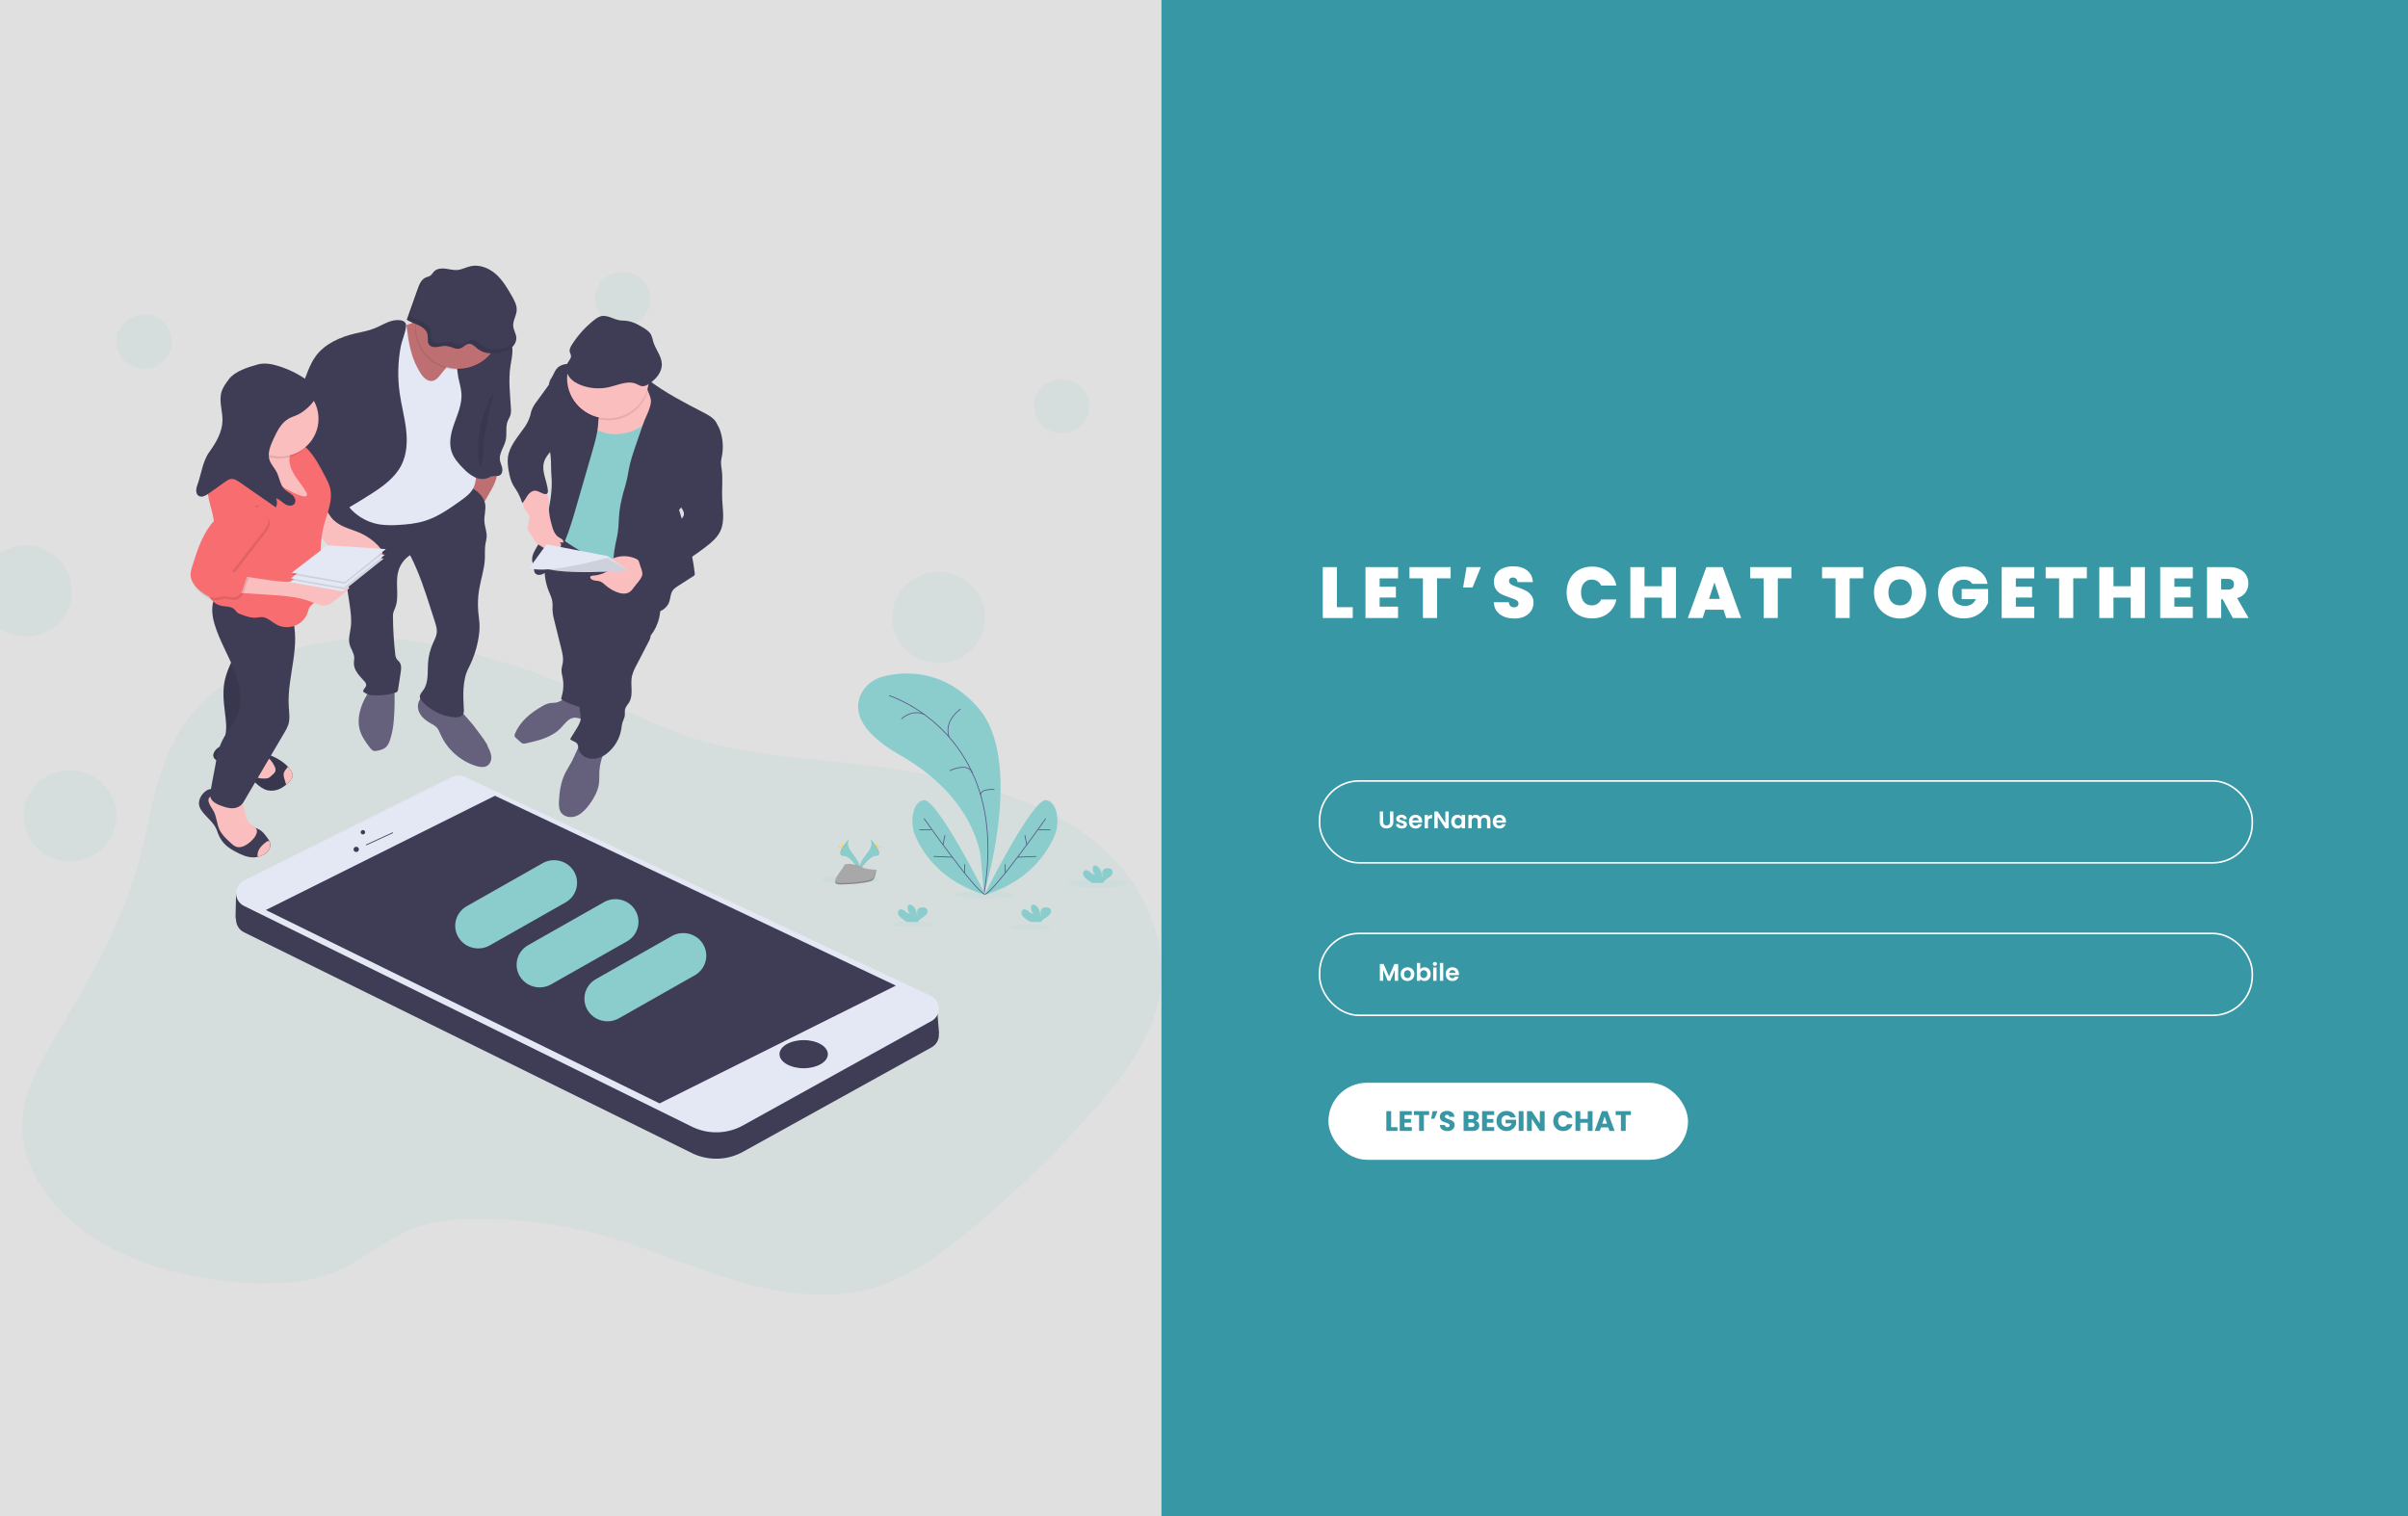<svg width="3000" height="1889" viewBox="0 0 3000 1889" fill="none" xmlns="http://www.w3.org/2000/svg">
<rect x="0" y="0" width="3000" height="1889" fill="#333333" stroke="none"/>
<g clip-path="url(#clip0)">
<rect width="3000" height="1889" fill="#3797A4"/>
<path d="M1665.61 756.5H1685.32V770H1647.97V706.55H1665.61V756.5ZM1718.82 720.68V731.03H1739.07V744.44H1718.82V755.87H1741.77V770H1701.18V706.55H1741.77V720.68H1718.82ZM1807.28 706.55V720.59H1790.36V770H1772.72V720.59H1755.98V706.55H1807.28ZM1827.12 706.55H1844.94L1834.59 731.93H1822.8L1827.12 706.55ZM1886.86 770.63C1879.48 770.63 1873.42 768.89 1868.68 765.41C1863.94 761.87 1861.39 756.83 1861.03 750.29H1879.84C1880.02 752.51 1880.68 754.13 1881.82 755.15C1882.96 756.17 1884.43 756.68 1886.23 756.68C1887.85 756.68 1889.17 756.29 1890.19 755.51C1891.27 754.67 1891.81 753.53 1891.81 752.09C1891.81 750.23 1890.94 748.79 1889.2 747.77C1887.46 746.75 1884.64 745.61 1880.74 744.35C1876.6 742.97 1873.24 741.65 1870.66 740.39C1868.14 739.07 1865.92 737.18 1864 734.72C1862.14 732.2 1861.21 728.93 1861.21 724.91C1861.21 720.83 1862.23 717.35 1864.27 714.47C1866.31 711.53 1869.13 709.31 1872.73 707.81C1876.33 706.31 1880.41 705.56 1884.97 705.56C1892.35 705.56 1898.23 707.3 1902.61 710.78C1907.05 714.2 1909.42 719.03 1909.72 725.27H1890.55C1890.49 723.35 1889.89 721.91 1888.75 720.95C1887.67 719.99 1886.26 719.51 1884.52 719.51C1883.2 719.51 1882.12 719.9 1881.28 720.68C1880.44 721.46 1880.02 722.57 1880.02 724.01C1880.02 725.21 1880.47 726.26 1881.37 727.16C1882.33 728 1883.5 728.75 1884.88 729.41C1886.26 730.01 1888.3 730.79 1891 731.75C1895.02 733.13 1898.32 734.51 1900.9 735.89C1903.54 737.21 1905.79 739.1 1907.65 741.56C1909.57 743.96 1910.53 747.02 1910.53 750.74C1910.53 754.52 1909.57 757.91 1907.65 760.91C1905.79 763.91 1903.06 766.28 1899.46 768.02C1895.92 769.76 1891.72 770.63 1886.86 770.63ZM1951.79 738.14C1951.79 731.9 1953.08 726.35 1955.66 721.49C1958.3 716.57 1962.02 712.76 1966.82 710.06C1971.62 707.3 1977.14 705.92 1983.38 705.92C1991.3 705.92 1997.96 708.05 2003.36 712.31C2008.76 716.51 2012.24 722.24 2013.8 729.5H1994.81C1993.67 727.1 1992.08 725.27 1990.04 724.01C1988.06 722.75 1985.75 722.12 1983.11 722.12C1979.03 722.12 1975.76 723.59 1973.3 726.53C1970.9 729.41 1969.7 733.28 1969.7 738.14C1969.7 743.06 1970.9 746.99 1973.3 749.93C1975.76 752.81 1979.03 754.25 1983.11 754.25C1985.75 754.25 1988.06 753.62 1990.04 752.36C1992.08 751.1 1993.67 749.27 1994.81 746.87H2013.8C2012.24 754.13 2008.76 759.89 2003.36 764.15C1997.96 768.35 1991.3 770.45 1983.38 770.45C1977.14 770.45 1971.62 769.1 1966.82 766.4C1962.02 763.64 1958.3 759.83 1955.66 754.97C1953.08 750.05 1951.79 744.44 1951.79 738.14ZM2087.95 706.55V770H2070.31V744.53H2048.8V770H2031.16V706.55H2048.8V730.4H2070.31V706.55H2087.95ZM2147.18 759.65H2124.68L2121.26 770H2102.72L2125.85 706.55H2146.19L2169.23 770H2150.6L2147.18 759.65ZM2142.77 746.15L2135.93 725.63L2129.18 746.15H2142.77ZM2231.77 706.55V720.59H2214.85V770H2197.21V720.59H2180.47V706.55H2231.77ZM2321.31 706.55V720.59H2304.39V770H2286.75V720.59H2270.01V706.55H2321.31ZM2367.26 770.63C2361.32 770.63 2355.86 769.25 2350.88 766.49C2345.9 763.67 2341.94 759.8 2339 754.88C2336.12 749.9 2334.68 744.29 2334.68 738.05C2334.68 731.81 2336.12 726.23 2339 721.31C2341.94 716.33 2345.9 712.46 2350.88 709.7C2355.86 706.94 2361.32 705.56 2367.26 705.56C2373.26 705.56 2378.72 706.94 2383.64 709.7C2388.62 712.46 2392.55 716.33 2395.43 721.31C2398.31 726.23 2399.75 731.81 2399.75 738.05C2399.75 744.29 2398.31 749.9 2395.43 754.88C2392.55 759.8 2388.62 763.67 2383.64 766.49C2378.66 769.25 2373.2 770.63 2367.26 770.63ZM2367.26 754.25C2371.76 754.25 2375.3 752.78 2377.88 749.84C2380.52 746.9 2381.84 742.97 2381.84 738.05C2381.84 733.01 2380.52 729.05 2377.88 726.17C2375.3 723.23 2371.76 721.76 2367.26 721.76C2362.7 721.76 2359.13 723.23 2356.55 726.17C2353.97 729.05 2352.68 733.01 2352.68 738.05C2352.68 743.03 2353.97 746.99 2356.55 749.93C2359.13 752.81 2362.7 754.25 2367.26 754.25ZM2457.18 727.43C2456.16 725.75 2454.75 724.46 2452.95 723.56C2451.21 722.66 2449.14 722.21 2446.74 722.21C2442.3 722.21 2438.79 723.65 2436.21 726.53C2433.69 729.41 2432.43 733.28 2432.43 738.14C2432.43 743.6 2433.78 747.77 2436.48 750.65C2439.24 753.47 2443.23 754.88 2448.45 754.88C2454.63 754.88 2459.04 752.09 2461.68 746.51H2443.95V733.82H2476.89V750.92C2475.51 754.28 2473.47 757.43 2470.77 760.37C2468.13 763.31 2464.77 765.74 2460.69 767.66C2456.61 769.52 2451.96 770.45 2446.74 770.45C2440.38 770.45 2434.74 769.1 2429.82 766.4C2424.96 763.64 2421.18 759.83 2418.48 754.97C2415.84 750.05 2414.52 744.44 2414.52 738.14C2414.52 731.9 2415.84 726.35 2418.48 721.49C2421.18 716.57 2424.96 712.76 2429.82 710.06C2434.68 707.3 2440.29 705.92 2446.65 705.92C2454.63 705.92 2461.23 707.84 2466.45 711.68C2471.67 715.52 2474.91 720.77 2476.17 727.43H2457.18ZM2511.43 720.68V731.03H2531.68V744.44H2511.43V755.87H2534.38V770H2493.79V706.55H2534.38V720.68H2511.43ZM2599.89 706.55V720.59H2582.97V770H2565.33V720.59H2548.59V706.55H2599.89ZM2672.21 706.55V770H2654.57V744.53H2633.06V770H2615.42V706.55H2633.06V730.4H2654.57V706.55H2672.21ZM2708.94 720.68V731.03H2729.19V744.44H2708.94V755.87H2731.89V770H2691.3V706.55H2731.89V720.68H2708.94ZM2781.74 770L2769.14 746.6H2767.25V770H2749.61V706.55H2777.42C2782.52 706.55 2786.84 707.45 2790.38 709.25C2793.92 710.99 2796.59 713.42 2798.39 716.54C2800.19 719.6 2801.09 723.05 2801.09 726.89C2801.09 731.21 2799.89 735.02 2797.49 738.32C2795.15 741.56 2791.7 743.87 2787.14 745.25L2801.45 770H2781.74ZM2767.25 734.54H2775.98C2778.38 734.54 2780.18 733.97 2781.38 732.83C2782.58 731.69 2783.18 730.04 2783.18 727.88C2783.18 725.84 2782.55 724.25 2781.29 723.11C2780.09 721.91 2778.32 721.31 2775.98 721.31H2767.25V734.54Z" fill="white"/>
<rect x="1644" y="973" width="1162" height="102" rx="49" stroke="white" stroke-width="2"/>
<path d="M1723.21 1011.06V1024.02C1723.21 1025.44 1723.58 1026.53 1724.32 1027.29C1725.06 1028.03 1726.1 1028.4 1727.44 1028.4C1728.8 1028.4 1729.85 1028.03 1730.59 1027.29C1731.33 1026.53 1731.7 1025.44 1731.7 1024.02V1011.06H1735.93V1023.99C1735.93 1025.77 1735.54 1027.28 1734.76 1028.52C1734 1029.74 1732.97 1030.66 1731.67 1031.28C1730.39 1031.9 1728.96 1032.21 1727.38 1032.21C1725.82 1032.21 1724.4 1031.9 1723.12 1031.28C1721.86 1030.66 1720.86 1029.74 1720.12 1028.52C1719.38 1027.28 1719.01 1025.77 1719.01 1023.99V1011.06H1723.21ZM1746.35 1032.27C1744.99 1032.27 1743.77 1032.03 1742.69 1031.55C1741.61 1031.05 1740.75 1030.38 1740.11 1029.54C1739.49 1028.7 1739.15 1027.77 1739.09 1026.75H1743.32C1743.4 1027.39 1743.71 1027.92 1744.25 1028.34C1744.81 1028.76 1745.5 1028.97 1746.32 1028.97C1747.12 1028.97 1747.74 1028.81 1748.18 1028.49C1748.64 1028.17 1748.87 1027.76 1748.87 1027.26C1748.87 1026.72 1748.59 1026.32 1748.03 1026.06C1747.49 1025.78 1746.62 1025.48 1745.42 1025.16C1744.18 1024.86 1743.16 1024.55 1742.36 1024.23C1741.58 1023.91 1740.9 1023.42 1740.32 1022.76C1739.76 1022.1 1739.48 1021.21 1739.48 1020.09C1739.48 1019.17 1739.74 1018.33 1740.26 1017.57C1740.8 1016.81 1741.56 1016.21 1742.54 1015.77C1743.54 1015.33 1744.71 1015.11 1746.05 1015.11C1748.03 1015.11 1749.61 1015.61 1750.79 1016.61C1751.97 1017.59 1752.62 1018.92 1752.74 1020.6H1748.72C1748.66 1019.94 1748.38 1019.42 1747.88 1019.04C1747.4 1018.64 1746.75 1018.44 1745.93 1018.44C1745.17 1018.44 1744.58 1018.58 1744.16 1018.86C1743.76 1019.14 1743.56 1019.53 1743.56 1020.03C1743.56 1020.59 1743.84 1021.02 1744.4 1021.32C1744.96 1021.6 1745.83 1021.89 1747.01 1022.19C1748.21 1022.49 1749.2 1022.8 1749.98 1023.12C1750.76 1023.44 1751.43 1023.94 1751.99 1024.62C1752.57 1025.28 1752.87 1026.16 1752.89 1027.26C1752.89 1028.22 1752.62 1029.08 1752.08 1029.84C1751.56 1030.6 1750.8 1031.2 1749.8 1031.64C1748.82 1032.06 1747.67 1032.27 1746.35 1032.27ZM1771.79 1023.33C1771.79 1023.93 1771.75 1024.47 1771.67 1024.95H1759.52C1759.62 1026.15 1760.04 1027.09 1760.78 1027.77C1761.52 1028.45 1762.43 1028.79 1763.51 1028.79C1765.07 1028.79 1766.18 1028.12 1766.84 1026.78H1771.37C1770.89 1028.38 1769.97 1029.7 1768.61 1030.74C1767.25 1031.76 1765.58 1032.27 1763.6 1032.27C1762 1032.27 1760.56 1031.92 1759.28 1031.22C1758.02 1030.5 1757.03 1029.49 1756.31 1028.19C1755.61 1026.89 1755.26 1025.39 1755.26 1023.69C1755.26 1021.97 1755.61 1020.46 1756.31 1019.16C1757.01 1017.86 1757.99 1016.86 1759.25 1016.16C1760.51 1015.46 1761.96 1015.11 1763.6 1015.11C1765.18 1015.11 1766.59 1015.45 1767.83 1016.13C1769.09 1016.81 1770.06 1017.78 1770.74 1019.04C1771.44 1020.28 1771.79 1021.71 1771.79 1023.33ZM1767.44 1022.13C1767.42 1021.05 1767.03 1020.19 1766.27 1019.55C1765.51 1018.89 1764.58 1018.56 1763.48 1018.56C1762.44 1018.56 1761.56 1018.88 1760.84 1019.52C1760.14 1020.14 1759.71 1021.01 1759.55 1022.13H1767.44ZM1779.05 1017.96C1779.59 1017.08 1780.29 1016.39 1781.15 1015.89C1782.03 1015.39 1783.03 1015.14 1784.15 1015.14V1019.55H1783.04C1781.72 1019.55 1780.72 1019.86 1780.04 1020.48C1779.38 1021.1 1779.05 1022.18 1779.05 1023.72V1032H1774.85V1015.38H1779.05V1017.96ZM1804.89 1032H1800.69L1791.18 1017.63V1032H1786.98V1011.03H1791.18L1800.69 1025.43V1011.03H1804.89V1032ZM1807.96 1023.63C1807.96 1021.95 1808.29 1020.46 1808.95 1019.16C1809.63 1017.86 1810.54 1016.86 1811.68 1016.16C1812.84 1015.46 1814.13 1015.11 1815.55 1015.11C1816.79 1015.11 1817.87 1015.36 1818.79 1015.86C1819.73 1016.36 1820.48 1016.99 1821.04 1017.75V1015.38H1825.27V1032H1821.04V1029.57C1820.5 1030.35 1819.75 1031 1818.79 1031.52C1817.85 1032.02 1816.76 1032.27 1815.52 1032.27C1814.12 1032.27 1812.84 1031.91 1811.68 1031.19C1810.54 1030.47 1809.63 1029.46 1808.95 1028.16C1808.29 1026.84 1807.96 1025.33 1807.96 1023.63ZM1821.04 1023.69C1821.04 1022.67 1820.84 1021.8 1820.44 1021.08C1820.04 1020.34 1819.5 1019.78 1818.82 1019.4C1818.14 1019 1817.41 1018.8 1816.63 1018.8C1815.85 1018.8 1815.13 1018.99 1814.47 1019.37C1813.81 1019.75 1813.27 1020.31 1812.85 1021.05C1812.45 1021.77 1812.25 1022.63 1812.25 1023.63C1812.25 1024.63 1812.45 1025.51 1812.85 1026.27C1813.27 1027.01 1813.81 1027.58 1814.47 1027.98C1815.15 1028.38 1815.87 1028.58 1816.63 1028.58C1817.41 1028.58 1818.14 1028.39 1818.82 1028.01C1819.5 1027.61 1820.04 1027.05 1820.44 1026.33C1820.84 1025.59 1821.04 1024.71 1821.04 1023.69ZM1850.01 1015.14C1852.05 1015.14 1853.69 1015.77 1854.93 1017.03C1856.19 1018.27 1856.82 1020.01 1856.82 1022.25V1032H1852.62V1022.82C1852.62 1021.52 1852.29 1020.53 1851.63 1019.85C1850.97 1019.15 1850.07 1018.8 1848.93 1018.8C1847.79 1018.8 1846.88 1019.15 1846.2 1019.85C1845.54 1020.53 1845.21 1021.52 1845.21 1022.82V1032H1841.01V1022.82C1841.01 1021.52 1840.68 1020.53 1840.02 1019.85C1839.36 1019.15 1838.46 1018.8 1837.32 1018.8C1836.16 1018.8 1835.24 1019.15 1834.56 1019.85C1833.9 1020.53 1833.57 1021.52 1833.57 1022.82V1032H1829.37V1015.38H1833.57V1017.39C1834.11 1016.69 1834.8 1016.14 1835.64 1015.74C1836.5 1015.34 1837.44 1015.14 1838.46 1015.14C1839.76 1015.14 1840.92 1015.42 1841.94 1015.98C1842.96 1016.52 1843.75 1017.3 1844.31 1018.32C1844.85 1017.36 1845.63 1016.59 1846.65 1016.01C1847.69 1015.43 1848.81 1015.14 1850.01 1015.14ZM1876.26 1023.33C1876.26 1023.93 1876.22 1024.47 1876.14 1024.95H1863.99C1864.09 1026.15 1864.51 1027.09 1865.25 1027.77C1865.99 1028.45 1866.9 1028.79 1867.98 1028.79C1869.54 1028.79 1870.65 1028.12 1871.31 1026.78H1875.84C1875.36 1028.38 1874.44 1029.7 1873.08 1030.74C1871.72 1031.76 1870.05 1032.27 1868.07 1032.27C1866.47 1032.27 1865.03 1031.92 1863.75 1031.22C1862.49 1030.5 1861.5 1029.49 1860.78 1028.19C1860.08 1026.89 1859.73 1025.39 1859.73 1023.69C1859.73 1021.97 1860.08 1020.46 1860.78 1019.16C1861.48 1017.86 1862.46 1016.86 1863.72 1016.16C1864.98 1015.46 1866.43 1015.11 1868.07 1015.11C1869.65 1015.11 1871.06 1015.45 1872.3 1016.13C1873.56 1016.81 1874.53 1017.78 1875.21 1019.04C1875.91 1020.28 1876.26 1021.71 1876.26 1023.33ZM1871.91 1022.13C1871.89 1021.05 1871.5 1020.19 1870.74 1019.55C1869.98 1018.89 1869.05 1018.56 1867.95 1018.56C1866.91 1018.56 1866.03 1018.88 1865.31 1019.52C1864.61 1020.14 1864.18 1021.01 1864.02 1022.13H1871.91Z" fill="white"/>
<rect x="1644" y="1163" width="1162" height="102" rx="49" stroke="white" stroke-width="2"/>
<path d="M1741.9 1201.06V1222H1737.7V1208.38L1732.09 1222H1728.91L1723.27 1208.38V1222H1719.07V1201.06H1723.84L1730.5 1216.63L1737.16 1201.06H1741.9ZM1753.43 1222.27C1751.83 1222.27 1750.39 1221.92 1749.11 1221.22C1747.83 1220.5 1746.82 1219.49 1746.08 1218.19C1745.36 1216.89 1745 1215.39 1745 1213.69C1745 1211.99 1745.37 1210.49 1746.11 1209.19C1746.87 1207.89 1747.9 1206.89 1749.2 1206.19C1750.5 1205.47 1751.95 1205.11 1753.55 1205.11C1755.15 1205.11 1756.6 1205.47 1757.9 1206.19C1759.2 1206.89 1760.22 1207.89 1760.96 1209.19C1761.72 1210.49 1762.1 1211.99 1762.1 1213.69C1762.1 1215.39 1761.71 1216.89 1760.93 1218.19C1760.17 1219.49 1759.13 1220.5 1757.81 1221.22C1756.51 1221.92 1755.05 1222.27 1753.43 1222.27ZM1753.43 1218.61C1754.19 1218.61 1754.9 1218.43 1755.56 1218.07C1756.24 1217.69 1756.78 1217.13 1757.18 1216.39C1757.58 1215.65 1757.78 1214.75 1757.78 1213.69C1757.78 1212.11 1757.36 1210.9 1756.52 1210.06C1755.7 1209.2 1754.69 1208.77 1753.49 1208.77C1752.29 1208.77 1751.28 1209.2 1750.46 1210.06C1749.66 1210.9 1749.26 1212.11 1749.26 1213.69C1749.26 1215.27 1749.65 1216.49 1750.43 1217.35C1751.23 1218.19 1752.23 1218.61 1753.43 1218.61ZM1769.38 1207.81C1769.92 1207.01 1770.66 1206.36 1771.6 1205.86C1772.56 1205.36 1773.65 1205.11 1774.87 1205.11C1776.29 1205.11 1777.57 1205.46 1778.71 1206.16C1779.87 1206.86 1780.78 1207.86 1781.44 1209.16C1782.12 1210.44 1782.46 1211.93 1782.46 1213.63C1782.46 1215.33 1782.12 1216.84 1781.44 1218.16C1780.78 1219.46 1779.87 1220.47 1778.71 1221.19C1777.57 1221.91 1776.29 1222.27 1774.87 1222.27C1773.63 1222.27 1772.54 1222.03 1771.6 1221.55C1770.68 1221.05 1769.94 1220.41 1769.38 1219.63V1222H1765.18V1199.8H1769.38V1207.81ZM1778.17 1213.63C1778.17 1212.63 1777.96 1211.77 1777.54 1211.05C1777.14 1210.31 1776.6 1209.75 1775.92 1209.37C1775.26 1208.99 1774.54 1208.8 1773.76 1208.8C1773 1208.8 1772.28 1209 1771.6 1209.4C1770.94 1209.78 1770.4 1210.34 1769.98 1211.08C1769.58 1211.82 1769.38 1212.69 1769.38 1213.69C1769.38 1214.69 1769.58 1215.56 1769.98 1216.3C1770.4 1217.04 1770.94 1217.61 1771.6 1218.01C1772.28 1218.39 1773 1218.58 1773.76 1218.58C1774.54 1218.58 1775.26 1218.38 1775.92 1217.98C1776.6 1217.58 1777.14 1217.01 1777.54 1216.27C1777.96 1215.53 1778.17 1214.65 1778.17 1213.63ZM1787.65 1203.4C1786.91 1203.4 1786.29 1203.17 1785.79 1202.71C1785.31 1202.23 1785.07 1201.64 1785.07 1200.94C1785.07 1200.24 1785.31 1199.66 1785.79 1199.2C1786.29 1198.72 1786.91 1198.48 1787.65 1198.48C1788.39 1198.48 1789 1198.72 1789.48 1199.2C1789.98 1199.66 1790.23 1200.24 1790.23 1200.94C1790.23 1201.64 1789.98 1202.23 1789.48 1202.71C1789 1203.17 1788.39 1203.4 1787.65 1203.4ZM1789.72 1205.38V1222H1785.52V1205.38H1789.72ZM1798.06 1199.8V1222H1793.86V1199.8H1798.06ZM1817.66 1213.33C1817.66 1213.93 1817.62 1214.47 1817.54 1214.95H1805.39C1805.49 1216.15 1805.91 1217.09 1806.65 1217.77C1807.39 1218.45 1808.3 1218.79 1809.38 1218.79C1810.94 1218.79 1812.05 1218.12 1812.71 1216.78H1817.24C1816.76 1218.38 1815.84 1219.7 1814.48 1220.74C1813.12 1221.76 1811.45 1222.27 1809.47 1222.27C1807.87 1222.27 1806.43 1221.92 1805.15 1221.22C1803.89 1220.5 1802.9 1219.49 1802.18 1218.19C1801.48 1216.89 1801.13 1215.39 1801.13 1213.69C1801.13 1211.97 1801.48 1210.46 1802.18 1209.16C1802.88 1207.86 1803.86 1206.86 1805.12 1206.16C1806.38 1205.46 1807.83 1205.11 1809.47 1205.11C1811.05 1205.11 1812.46 1205.45 1813.7 1206.13C1814.96 1206.81 1815.93 1207.78 1816.61 1209.04C1817.31 1210.28 1817.66 1211.71 1817.66 1213.33ZM1813.31 1212.13C1813.29 1211.05 1812.9 1210.19 1812.14 1209.55C1811.38 1208.89 1810.45 1208.56 1809.35 1208.56C1808.31 1208.56 1807.43 1208.88 1806.71 1209.52C1806.01 1210.14 1805.58 1211.01 1805.42 1212.13H1813.31Z" fill="white"/>
<rect x="1655" y="1349" width="448" height="96" rx="48" fill="white"/>
<path d="M1733.16 1404.38H1741V1409H1727.17V1384.43H1733.16V1404.38ZM1749.83 1389.23V1394.19H1757.85V1398.81H1749.83V1404.2H1758.9V1409H1743.85V1384.43H1758.9V1389.23H1749.83ZM1780.46 1384.43V1389.23H1773.95V1409H1767.97V1389.23H1761.46V1384.43H1780.46ZM1784.83 1384.43H1790.95L1787.03 1393.81H1783.01L1784.83 1384.43ZM1803.36 1409.25C1801.56 1409.25 1799.95 1408.95 1798.53 1408.37C1797.11 1407.79 1795.96 1406.92 1795.1 1405.78C1794.26 1404.64 1793.82 1403.26 1793.77 1401.65H1800.14C1800.23 1402.56 1800.55 1403.26 1801.08 1403.75C1801.62 1404.22 1802.32 1404.45 1803.18 1404.45C1804.07 1404.45 1804.77 1404.25 1805.28 1403.86C1805.8 1403.43 1806.05 1402.86 1806.05 1402.14C1806.05 1401.53 1805.84 1401.03 1805.42 1400.63C1805.03 1400.24 1804.53 1399.91 1803.92 1399.65C1803.34 1399.4 1802.5 1399.11 1801.4 1398.78C1799.81 1398.29 1798.52 1397.8 1797.51 1397.31C1796.51 1396.82 1795.65 1396.1 1794.92 1395.14C1794.2 1394.18 1793.84 1392.93 1793.84 1391.39C1793.84 1389.11 1794.67 1387.32 1796.32 1386.04C1797.98 1384.73 1800.14 1384.08 1802.8 1384.08C1805.51 1384.08 1807.69 1384.73 1809.34 1386.04C1811 1387.32 1811.89 1389.12 1812 1391.43H1805.53C1805.48 1390.64 1805.19 1390.02 1804.65 1389.57C1804.12 1389.11 1803.43 1388.87 1802.59 1388.87C1801.87 1388.87 1801.28 1389.07 1800.84 1389.47C1800.4 1389.84 1800.17 1390.39 1800.17 1391.11C1800.17 1391.91 1800.55 1392.53 1801.29 1392.97C1802.04 1393.41 1803.21 1393.89 1804.79 1394.4C1806.38 1394.94 1807.66 1395.45 1808.64 1395.94C1809.65 1396.43 1810.51 1397.15 1811.23 1398.08C1811.96 1399.01 1812.32 1400.21 1812.32 1401.68C1812.32 1403.08 1811.96 1404.36 1811.23 1405.5C1810.53 1406.64 1809.51 1407.55 1808.15 1408.23C1806.8 1408.91 1805.2 1409.25 1803.36 1409.25ZM1838.3 1396.4C1839.72 1396.7 1840.86 1397.41 1841.73 1398.53C1842.59 1399.63 1843.02 1400.89 1843.02 1402.31C1843.02 1404.37 1842.3 1406 1840.85 1407.21C1839.43 1408.4 1837.43 1409 1834.87 1409H1823.42V1384.43H1834.48C1836.98 1384.43 1838.93 1385 1840.33 1386.14C1841.75 1387.29 1842.46 1388.84 1842.46 1390.8C1842.46 1392.25 1842.08 1393.45 1841.31 1394.4C1840.56 1395.36 1839.56 1396.03 1838.3 1396.4ZM1829.41 1394.37H1833.33C1834.31 1394.37 1835.05 1394.16 1835.57 1393.74C1836.1 1393.3 1836.37 1392.65 1836.37 1391.81C1836.37 1390.97 1836.1 1390.33 1835.57 1389.89C1835.05 1389.45 1834.31 1389.23 1833.33 1389.23H1829.41V1394.37ZM1833.82 1404.17C1834.82 1404.17 1835.59 1403.95 1836.13 1403.5C1836.69 1403.04 1836.97 1402.37 1836.97 1401.51C1836.97 1400.65 1836.67 1399.97 1836.09 1399.48C1835.53 1398.99 1834.75 1398.74 1833.75 1398.74H1829.41V1404.17H1833.82ZM1852.48 1389.23V1394.19H1860.49V1398.81H1852.48V1404.2H1861.54V1409H1846.49V1384.43H1861.54V1389.23H1852.48ZM1881.74 1392.2C1881.29 1391.38 1880.65 1390.76 1879.81 1390.34C1879 1389.9 1878.03 1389.68 1876.91 1389.68C1874.97 1389.68 1873.42 1390.32 1872.25 1391.6C1871.09 1392.86 1870.5 1394.56 1870.5 1396.68C1870.5 1398.94 1871.11 1400.72 1872.32 1402C1873.56 1403.26 1875.25 1403.89 1877.4 1403.89C1878.87 1403.89 1880.1 1403.52 1881.11 1402.77C1882.13 1402.02 1882.88 1400.95 1883.35 1399.55H1875.75V1395.14H1888.77V1400.7C1888.33 1402.2 1887.57 1403.59 1886.5 1404.87C1885.45 1406.15 1884.11 1407.19 1882.47 1407.98C1880.84 1408.78 1879 1409.18 1876.94 1409.18C1874.52 1409.18 1872.35 1408.65 1870.43 1407.6C1868.54 1406.53 1867.06 1405.04 1865.99 1403.15C1864.94 1401.26 1864.41 1399.11 1864.41 1396.68C1864.41 1394.25 1864.94 1392.09 1865.99 1390.2C1867.06 1388.29 1868.54 1386.81 1870.43 1385.76C1872.32 1384.69 1874.48 1384.15 1876.91 1384.15C1879.85 1384.15 1882.32 1384.86 1884.33 1386.28C1886.36 1387.71 1887.7 1389.68 1888.35 1392.2H1881.74ZM1898.07 1384.43V1409H1892.09V1384.43H1898.07ZM1924.39 1409H1918.4L1908.39 1393.84V1409H1902.41V1384.43H1908.39L1918.4 1399.65V1384.43H1924.39V1409ZM1935.13 1396.68C1935.13 1394.25 1935.65 1392.09 1936.7 1390.2C1937.75 1388.29 1939.21 1386.81 1941.08 1385.76C1942.97 1384.69 1945.1 1384.15 1947.48 1384.15C1950.4 1384.15 1952.9 1384.92 1954.97 1386.46C1957.05 1388 1958.44 1390.1 1959.14 1392.76H1952.56C1952.07 1391.73 1951.37 1390.95 1950.46 1390.41C1949.57 1389.88 1948.56 1389.61 1947.41 1389.61C1945.57 1389.61 1944.08 1390.25 1942.93 1391.53C1941.79 1392.82 1941.22 1394.53 1941.22 1396.68C1941.22 1398.83 1941.79 1400.54 1942.93 1401.82C1944.08 1403.11 1945.57 1403.75 1947.41 1403.75C1948.56 1403.75 1949.57 1403.48 1950.46 1402.94C1951.37 1402.41 1952.07 1401.63 1952.56 1400.6H1959.14C1958.44 1403.26 1957.05 1405.36 1954.97 1406.9C1952.9 1408.42 1950.4 1409.18 1947.48 1409.18C1945.1 1409.18 1942.97 1408.65 1941.08 1407.6C1939.21 1406.53 1937.75 1405.04 1936.7 1403.15C1935.65 1401.26 1935.13 1399.11 1935.13 1396.68ZM1984.08 1384.43V1409H1978.1V1398.88H1968.79V1409H1962.8V1384.43H1968.79V1394.05H1978.1V1384.43H1984.08ZM2003.7 1404.66H1994.53L1993.06 1409H1986.8L1995.69 1384.43H2002.62L2011.51 1409H2005.17L2003.7 1404.66ZM2002.16 1400.04L1999.12 1391.04L1996.11 1400.04H2002.16ZM2031.89 1384.43V1389.23H2025.38V1409H2019.39V1389.23H2012.88V1384.43H2031.89Z" fill="#3797A4"/>
<rect x="-53" y="-67" width="1500" height="2148" fill="#DFE0DF"/>
<g clip-path="url(#clip1)">
<path opacity="0.1" d="M633.9 827.014C576.33 808.713 515.461 793.37 453.253 794.952C361.799 797.284 273.866 839.147 230.498 901.018C193.839 953.448 188.946 1015.07 172.944 1073.37C153.228 1145.2 115.804 1213.36 75.863 1280.02C54.41 1315.83 31.777 1352.38 28.047 1391.72C22.931 1446.35 56.625 1500.95 109.748 1537.56C162.871 1574.16 233.558 1593.67 304.579 1598.22C342.37 1600.63 381.865 1598.77 415.511 1585.4C451.102 1571.31 477.129 1545.52 512.863 1531.59C545.983 1518.69 584.586 1517.03 621.739 1518.93C669.854 1521.32 717.506 1529.34 763.687 1542.82C815.471 1558.03 863.589 1579.94 915.261 1595.37C966.934 1610.81 1024.69 1619.54 1077.64 1607.13C1127.35 1595.48 1166.79 1566.77 1202.34 1537.68C1259.65 1490.93 1312.93 1439.61 1361.65 1384.26C1393.77 1347.64 1423.68 1308.97 1438.03 1266.18C1465.42 1184.37 1428.72 1091.73 1346.59 1035.39C1278.55 988.689 1187.01 968.07 1097.37 955.546C1015.63 944.008 921.047 942.865 845.913 913.48C774.254 885.378 709.066 850.905 633.9 827.014Z" fill="#8BCDCD"/>
<path opacity="0.1" d="M1367.74 1105.82C1388.08 1105.82 1404.57 1103.6 1404.57 1100.86C1404.57 1098.12 1388.08 1095.9 1367.74 1095.9C1347.4 1095.9 1330.9 1098.12 1330.9 1100.86C1330.9 1103.6 1347.4 1105.82 1367.74 1105.82Z" fill="#8BCDCD"/>
<path opacity="0.1" d="M1226.63 1119.88C1246.98 1119.88 1263.47 1117.66 1263.47 1114.92C1263.47 1112.18 1246.98 1109.96 1226.63 1109.96C1206.29 1109.96 1189.8 1112.18 1189.8 1114.92C1189.8 1117.66 1206.29 1119.88 1226.63 1119.88Z" fill="#8BCDCD"/>
<path opacity="0.1" d="M1060.43 1100.86C1080.77 1100.86 1097.26 1098.64 1097.26 1095.9C1097.26 1093.16 1080.77 1090.94 1060.43 1090.94C1040.09 1090.94 1023.59 1093.16 1023.59 1095.9C1023.59 1098.64 1040.09 1100.86 1060.43 1100.86Z" fill="#8BCDCD"/>
<path opacity="0.1" d="M1283.1 1158.47C1297.57 1158.47 1309.29 1156.89 1309.29 1154.93C1309.29 1152.98 1297.57 1151.4 1283.1 1151.4C1268.64 1151.4 1256.92 1152.98 1256.92 1154.93C1256.92 1156.89 1268.64 1158.47 1283.1 1158.47Z" fill="#8BCDCD"/>
<path opacity="0.1" d="M1136.66 1154.93C1151.12 1154.93 1162.85 1153.35 1162.85 1151.4C1162.85 1149.44 1151.12 1147.86 1136.66 1147.86C1122.2 1147.86 1110.48 1149.44 1110.48 1151.4C1110.48 1153.35 1122.2 1154.93 1136.66 1154.93Z" fill="#8BCDCD"/>
<path d="M1225.84 1113.79C1225.84 1113.79 1277.51 947.436 1217.76 880.807C1173.13 830.959 1122.32 836.971 1099.61 843.092C1093.73 844.629 1088.26 847.404 1083.58 851.223C1078.9 855.043 1075.12 859.817 1072.51 865.214C1064.54 882.043 1066.01 909.362 1122.08 941.253C1215.97 994.654 1221.82 1067.91 1221.82 1067.91L1225.84 1113.79Z" fill="#8BCDCD"/>
<path d="M1107.69 866.685C1107.69 866.685 1259.99 913.464 1225.84 1113.79" stroke="#565987" stroke-miterlimit="10"/>
<path d="M1196.62 883.452C1196.62 883.452 1175.65 897.339 1182.28 918.192" stroke="#565987" stroke-miterlimit="10"/>
<path d="M1122.97 895.804C1122.97 895.804 1135.72 882.998 1151.39 890.059" stroke="#565987" stroke-miterlimit="10"/>
<path d="M1183.17 960.227C1183.17 960.227 1205.68 949.018 1211.49 963.061" stroke="#565987" stroke-miterlimit="10"/>
<path d="M1238.88 983.616C1238.88 983.616 1221.97 982.301 1221.66 990.239" stroke="#565987" stroke-miterlimit="10"/>
<path d="M1227.93 1115.12C1227.93 1115.12 1167.36 994.215 1150.8 996.861C1142.83 998.113 1139.26 1005.75 1137.62 1013.41C1135.58 1023.32 1136.73 1033.61 1140.92 1042.84C1149.51 1062.19 1172.57 1098.93 1227.93 1115.12Z" fill="#8BCDCD"/>
<path d="M1151.25 1019.81C1151.25 1019.81 1214.76 1110.27 1227.03 1114.25" stroke="#565987" stroke-miterlimit="10"/>
<path d="M1145.41 1033.93H1160.24" stroke="#565987" stroke-miterlimit="10"/>
<path d="M1163.17 1067.03L1186.41 1068" stroke="#565987" stroke-miterlimit="10"/>
<path d="M1177.31 1040.56L1174.79 1052.44" stroke="#565987" stroke-miterlimit="10"/>
<path d="M1202.01 1076.74L1201.56 1087.54" stroke="#565987" stroke-miterlimit="10"/>
<path d="M1226.14 1115.12C1226.14 1115.12 1286.71 994.215 1303.27 996.861C1311.24 998.113 1314.81 1005.75 1316.45 1013.41C1318.49 1023.32 1317.33 1033.61 1313.15 1042.84C1304.56 1062.19 1281.5 1098.93 1226.14 1115.12Z" fill="#8BCDCD"/>
<path d="M1302.82 1019.81C1302.82 1019.81 1239.31 1110.27 1227.03 1114.25" stroke="#565987" stroke-miterlimit="10"/>
<path d="M1308.65 1033.93H1293.83" stroke="#565987" stroke-miterlimit="10"/>
<path d="M1290.9 1067.03L1267.66 1068" stroke="#565987" stroke-miterlimit="10"/>
<path d="M1276.76 1040.56L1279.28 1052.44" stroke="#565987" stroke-miterlimit="10"/>
<path d="M1252.04 1076.74L1252.5 1087.54" stroke="#565987" stroke-miterlimit="10"/>
<path d="M1122.24 1143.37C1120.59 1142.04 1119.4 1140.26 1118.8 1138.26C1118.53 1137.25 1118.62 1136.19 1119.06 1135.24C1119.5 1134.29 1120.25 1133.52 1121.2 1133.05C1123.42 1132.22 1125.78 1133.72 1127.58 1135.26C1129.38 1136.79 1131.42 1138.5 1133.76 1138.18C1132.56 1137.11 1131.66 1135.75 1131.15 1134.23C1130.64 1132.71 1130.54 1131.09 1130.86 1129.53C1130.96 1128.88 1131.23 1128.26 1131.66 1127.76C1132.88 1126.47 1135.12 1127.04 1136.58 1128.04C1141.25 1131.28 1142.56 1137.51 1142.59 1143.11C1142.82 1141.03 1142.82 1138.93 1142.59 1136.85C1142.5 1135.82 1142.67 1134.77 1143.08 1133.82C1143.5 1132.86 1144.14 1132.01 1144.97 1131.36C1146.07 1130.76 1147.32 1130.47 1148.58 1130.51C1149.63 1130.37 1150.69 1130.44 1151.7 1130.72C1152.72 1131 1153.66 1131.49 1154.47 1132.16C1156.23 1134.03 1155.77 1137.18 1154.23 1139.25C1152.49 1141.14 1150.43 1142.73 1148.15 1143.94C1146.41 1144.96 1144.92 1146.35 1143.8 1148.02C1143.68 1148.25 1143.57 1148.49 1143.48 1148.74H1130.32C1127.39 1147.31 1124.67 1145.5 1122.24 1143.37Z" fill="#8BCDCD"/>
<path d="M1352.82 1094.66C1351.17 1093.34 1349.97 1091.56 1349.38 1089.56C1349.11 1088.55 1349.21 1087.49 1349.64 1086.54C1350.08 1085.59 1350.84 1084.82 1351.78 1084.36C1354 1083.53 1356.36 1085.03 1358.16 1086.55C1359.96 1088.07 1362.02 1089.81 1364.36 1089.48C1363.15 1088.41 1362.25 1087.05 1361.74 1085.53C1361.22 1084.01 1361.12 1082.39 1361.44 1080.82C1361.54 1080.17 1361.82 1079.57 1362.26 1079.07C1363.48 1077.78 1365.7 1078.33 1367.16 1079.35C1371.83 1082.58 1373.14 1088.74 1373.17 1094.43C1373.41 1092.35 1373.41 1090.25 1373.17 1088.16C1373.08 1087.13 1373.25 1086.08 1373.66 1085.13C1374.08 1084.17 1374.73 1083.32 1375.55 1082.67C1376.66 1082.09 1377.91 1081.8 1379.17 1081.84C1380.2 1081.68 1381.26 1081.74 1382.28 1082.01C1383.29 1082.28 1384.23 1082.75 1385.05 1083.4C1386.83 1085.27 1386.37 1088.41 1384.81 1090.48C1383.08 1092.41 1381.03 1094.03 1378.74 1095.27C1376.99 1096.29 1375.5 1097.68 1374.38 1099.34C1374.25 1099.57 1374.15 1099.81 1374.07 1100.06H1360.9C1357.97 1098.62 1355.26 1096.81 1352.82 1094.66Z" fill="#8BCDCD"/>
<path d="M1275.96 1143.37C1274.32 1142.04 1273.12 1140.26 1272.52 1138.26C1272.26 1137.25 1272.35 1136.19 1272.79 1135.24C1273.23 1134.29 1273.98 1133.52 1274.93 1133.05C1277.14 1132.22 1279.5 1133.72 1281.3 1135.26C1283.11 1136.79 1285.15 1138.5 1287.49 1138.18C1286.28 1137.11 1285.38 1135.75 1284.87 1134.23C1284.36 1132.71 1284.26 1131.09 1284.57 1129.53C1284.68 1128.88 1284.96 1128.27 1285.38 1127.76C1286.61 1126.47 1288.84 1127.04 1290.31 1128.04C1294.98 1131.28 1296.29 1137.51 1296.32 1143.11C1296.57 1141.04 1296.6 1138.94 1296.4 1136.85C1296.31 1135.82 1296.48 1134.77 1296.89 1133.82C1297.3 1132.86 1297.95 1132.01 1298.77 1131.36C1299.88 1130.76 1301.13 1130.47 1302.39 1130.51C1303.43 1130.37 1304.5 1130.44 1305.51 1130.72C1306.52 1131 1307.46 1131.49 1308.27 1132.16C1310.04 1134.03 1309.58 1137.18 1308.03 1139.25C1306.29 1141.14 1304.24 1142.73 1301.96 1143.94C1300.21 1144.96 1298.73 1146.35 1297.61 1148.02C1297.48 1148.25 1297.38 1148.49 1297.29 1148.74H1284.13C1281.17 1147.32 1278.42 1145.51 1275.96 1143.37Z" fill="#8BCDCD"/>
<path d="M1058.04 1044.92C1058.04 1044.92 1053.1 1051.26 1060.32 1060.83C1067.54 1070.39 1073.47 1078.49 1071.08 1084.45C1071.08 1084.45 1060.19 1066.68 1051.33 1066.43C1042.47 1066.18 1048.28 1055.62 1058.04 1044.92Z" fill="#8BCDCD"/>
<path opacity="0.1" d="M1058.04 1044.92C1057.6 1045.53 1057.26 1046.2 1057.02 1046.91C1048.38 1056.88 1043.77 1066.2 1052.08 1066.43C1059.82 1066.65 1069.12 1080.24 1071.33 1083.66C1071.33 1083.92 1071.17 1084.19 1071.08 1084.44C1071.08 1084.44 1060.19 1066.67 1051.33 1066.42C1042.47 1066.17 1048.28 1055.62 1058.04 1044.92Z" fill="black"/>
<path d="M1048.86 1053C1048.86 1055.24 1049.11 1057.04 1049.43 1057.04C1049.75 1057.04 1049.99 1055.24 1049.99 1053C1049.99 1050.76 1049.67 1051.83 1049.37 1051.83C1049.06 1051.83 1048.86 1050.78 1048.86 1053Z" fill="#FFD037"/>
<path d="M1045.7 1055.66C1047.69 1056.74 1049.45 1057.39 1049.59 1057.12C1049.73 1056.85 1048.25 1055.76 1046.26 1054.69C1044.27 1053.63 1045.05 1054.4 1044.89 1054.69C1044.73 1054.99 1043.71 1054.6 1045.7 1055.66Z" fill="#FFD037"/>
<path d="M1084.1 1044.92C1084.1 1044.92 1089.04 1051.26 1081.82 1060.83C1074.6 1070.39 1068.67 1078.49 1071.08 1084.45C1071.08 1084.45 1081.95 1066.68 1090.81 1066.43C1099.67 1066.18 1093.85 1055.62 1084.1 1044.92Z" fill="#8BCDCD"/>
<path opacity="0.1" d="M1084.1 1044.92C1084.53 1045.53 1084.88 1046.2 1085.12 1046.91C1093.76 1056.88 1098.36 1066.2 1090.06 1066.43C1082.31 1066.65 1073.02 1080.24 1070.8 1083.66C1070.88 1083.92 1070.97 1084.18 1071.08 1084.44C1071.08 1084.44 1081.95 1066.67 1090.81 1066.42C1099.67 1066.17 1093.85 1055.62 1084.1 1044.92Z" fill="black"/>
<path d="M1093.28 1053C1093.28 1055.24 1093.02 1057.04 1092.7 1057.04C1092.39 1057.04 1092.15 1055.24 1092.15 1053C1092.15 1050.76 1092.47 1051.83 1092.77 1051.83C1093.07 1051.83 1093.28 1050.78 1093.28 1053Z" fill="#FFD037"/>
<path d="M1096.43 1055.66C1094.44 1056.74 1092.69 1057.39 1092.54 1057.12C1092.4 1056.85 1093.88 1055.76 1095.88 1054.69C1097.87 1053.63 1097.09 1054.4 1097.25 1054.69C1097.41 1054.99 1098.43 1054.6 1096.43 1055.66Z" fill="#FFD037"/>
<path d="M1091.7 1083.62C1091.7 1083.62 1077.91 1083.22 1073.75 1080.3C1069.59 1077.39 1052.52 1073.92 1051.44 1078.58C1050.36 1083.25 1030.72 1101.78 1046.28 1101.91C1061.83 1102.03 1082.49 1099.53 1086.63 1097.04C1090.78 1094.55 1091.7 1083.62 1091.7 1083.62Z" fill="#A8A8A8"/>
<path opacity="0.2" d="M1046.05 1100.28C1061.62 1100.41 1082.25 1097.9 1086.41 1095.41C1089.6 1093.53 1090.82 1086.74 1091.19 1083.61H1091.64C1091.64 1083.61 1090.78 1094.57 1086.62 1097.03C1082.46 1099.48 1061.85 1102.02 1046.26 1101.89C1041.76 1101.89 1040.22 1100.33 1040.3 1097.96C1040.98 1099.39 1042.71 1100.27 1046.05 1100.28Z" fill="black"/>
<path opacity="0.1" d="M179.59 459.61C198.63 459.61 214.065 444.449 214.065 425.747C214.065 407.045 198.63 391.884 179.59 391.884C160.55 391.884 145.115 407.045 145.115 425.747C145.115 444.449 160.55 459.61 179.59 459.61Z" fill="#8BCDCD"/>
<path opacity="0.1" d="M775.864 406.162C794.904 406.162 810.339 391.001 810.339 372.299C810.339 353.597 794.904 338.436 775.864 338.436C756.824 338.436 741.389 353.597 741.389 372.299C741.389 391.001 756.824 406.162 775.864 406.162Z" fill="#8BCDCD"/>
<path opacity="0.1" d="M1322.79 539.939C1341.83 539.939 1357.27 524.778 1357.27 506.076C1357.27 487.374 1341.83 472.213 1322.79 472.213C1303.75 472.213 1288.32 487.374 1288.32 506.076C1288.32 524.778 1303.75 539.939 1322.79 539.939Z" fill="#8BCDCD"/>
<path opacity="0.1" d="M31.777 792.995C63.686 792.995 89.554 767.586 89.554 736.243C89.554 704.9 63.686 679.492 31.777 679.492C-0.132 679.492 -26 704.9 -26 736.243C-26 767.586 -0.132 792.995 31.777 792.995Z" fill="#8BCDCD"/>
<path opacity="0.1" d="M87.163 1073.23C119.072 1073.23 144.94 1047.82 144.94 1016.48C144.94 985.135 119.072 959.726 87.163 959.726C55.254 959.726 29.386 985.135 29.386 1016.48C29.386 1047.82 55.254 1073.23 87.163 1073.23Z" fill="#8BCDCD"/>
<path opacity="0.1" d="M1169.26 826.043C1201.17 826.043 1227.03 800.635 1227.03 769.292C1227.03 737.949 1201.17 712.541 1169.26 712.541C1137.35 712.541 1111.48 737.949 1111.48 769.292C1111.48 800.635 1137.35 826.043 1169.26 826.043Z" fill="#8BCDCD"/>
<path d="M691.485 875.562C689.445 875.75 687.373 875.656 685.349 875.969C681.951 876.633 678.708 877.913 675.786 879.742C661.282 887.852 647.591 898.998 641.582 914.278C641.088 915.217 640.93 916.293 641.136 917.331C641.492 918.187 642.075 918.933 642.825 919.491L648.468 924.532C649.181 925.26 650.031 925.844 650.97 926.255C652.492 926.645 654.097 926.597 655.592 926.114C671.1 922.622 687.581 918.599 698.467 907.202C703.631 901.801 708.396 894.364 715.999 894.161C719.186 894.161 722.167 895.366 725.307 895.726C728.447 896.086 732.224 894.771 732.973 891.765C733.216 890.271 733.04 888.739 732.463 887.335L727.777 872.008C726.502 867.813 713.64 867.593 709.352 868.345C702.818 869.456 698.419 874.936 691.485 875.562Z" fill="#65617D"/>
<path d="M746.696 961.902C746.473 967.147 746.903 972.454 746.027 977.652C745.256 981.75 743.921 985.727 742.058 989.472C739.191 995.494 735.549 1001.13 731.22 1006.24C727.188 1010.94 722.358 1015.35 716.381 1017.2C710.404 1019.04 703.057 1017.71 699.327 1012.77C696.283 1008.74 696.14 1003.37 696.363 998.348C696.905 985.996 698.881 973.472 704.523 962.419C706.946 957.722 710.022 953.245 712.492 948.501C717.656 938.654 720.605 926.975 729.515 920.18C735.104 922.717 741.082 924.33 747.206 924.955C749.581 925.206 756.371 925.362 757.168 928.352C757.71 930.372 753.247 936.024 752.386 938.012C748.984 945.555 747.054 953.659 746.696 961.902Z" fill="#65617D"/>
<path d="M683.516 736.118C685.429 740.909 687.851 745.605 688.298 750.709C688.617 753.84 688.298 756.971 688.298 760.102C688.566 764.392 689.293 768.643 690.465 772.783L699.343 808.478C700.666 813.816 701.989 819.296 701.303 824.744C700.841 828.376 699.502 831.899 699.518 835.546C699.688 838.312 700.136 841.055 700.857 843.734C702.538 852.011 702.078 860.57 699.518 868.626C699.256 869.234 699.163 869.898 699.247 870.552C699.471 871.57 700.475 872.196 701.383 872.681C710.941 877.818 721.36 881.228 732.144 882.748C741.878 860.003 748.678 836.152 752.386 811.75C754.65 796.971 755.749 782.004 758.65 767.335C758.716 766.488 759.083 765.69 759.686 765.081C760.77 764.188 762.412 764.752 763.687 765.347C779.975 773.041 795.645 781.938 810.562 791.961C815.807 785.29 819.495 777.567 821.365 769.34C823.235 761.113 823.242 752.583 821.384 744.353C819.51 737.257 816.837 730.389 813.415 723.876C809.768 715.952 805.223 708.458 799.867 701.535C788.041 686.975 770.7 677.676 752.848 671.367C741.994 667.516 730.822 664.666 719.665 661.754C713.417 660.111 702.945 654.756 696.873 658.921C690.497 663.257 686.258 674.013 683.644 680.838C680.417 689.305 678.661 698.243 678.448 707.281C678.185 717.127 679.908 726.928 683.516 736.118Z" fill="#3F3D56"/>
<path d="M811.646 779.155C808.314 782.725 811.119 788.423 810.482 793.245C810.065 795.422 809.273 797.514 808.139 799.429L792.886 828.846C790.336 833.26 788.427 838.003 787.212 842.936C785.124 853.55 789.411 865.48 783.928 874.857C782.159 877.879 779.418 880.478 778.685 883.891C778.143 886.38 778.685 888.979 778.414 891.499C778.047 894.458 776.437 897.12 775.545 899.969C774.849 902.707 774.353 905.49 774.063 908.298C772.129 920.27 765.746 931.113 756.148 938.732C750.648 943.31 743.585 945.671 736.384 945.339C729.275 944.744 722.215 940 720.764 933.143C720.27 930.81 720.366 928.211 718.884 926.317C716.78 923.609 712.349 923.499 710.325 920.728L718.166 908.047C720.605 904.118 723.091 900.016 723.49 895.429C723.968 889.808 721.211 884.204 722.199 878.646C723.044 873.871 726.534 869.895 727.586 865.167C728.893 859.296 726.279 853.362 724.86 847.507C721.386 833.088 725.275 818.059 729.148 803.672C734.296 784.635 739.572 765.3 749.995 748.47C770.795 759.476 789.921 770.044 811.646 779.155Z" fill="#3F3D56"/>
<path d="M811.837 480.949C813.08 484.268 812.41 487.947 812.171 491.469C811.614 499.297 813.303 507.125 812.921 515.062C812.538 522.999 810.052 530.577 808.33 538.295C803.437 560.322 804.617 583.273 800.186 605.394C794.719 632.792 780.741 658.31 777.983 686.114C777.107 694.944 777.218 704.4 772.293 711.852C743.027 699.198 715.363 683.237 689.86 664.291C695.47 623.414 701.017 582.334 700.268 541.097C699.905 536.126 700.259 531.13 701.319 526.256C702.649 522.162 704.559 518.272 706.994 514.702C713.162 504.855 719.952 495.399 726.725 485.958C731.061 479.915 735.747 473.575 742.664 470.741C749.581 467.908 757.773 469.176 765.312 470.522C774.387 472.15 783.45 473.778 792.503 475.407C798.162 476.424 809.414 474.483 811.837 480.949Z" fill="#8BCDCD"/>
<path d="M593.592 637.582C589.873 633.929 585.818 630.622 581.478 627.704C587.136 620.94 586.021 611.156 587.407 602.498C588.543 596.875 590.268 591.382 592.555 586.107C593.129 584.62 593.942 582.976 595.52 582.584C596.489 582.467 597.472 582.619 598.357 583.023C603.139 584.682 613.116 584.588 616.83 587.625C621.308 591.32 617.212 599.054 615.523 603.672C614.327 606.772 595.966 639.931 593.592 637.582Z" fill="#BE6F72"/>
<path d="M607.474 929.949C609.875 933.766 611.443 938.031 612.08 942.474C612.463 946.92 610.805 951.789 606.948 954.137C603.091 956.485 597.56 955.703 592.97 954.294C583.234 951.183 574.276 946.089 566.681 939.345C559.087 932.601 553.028 924.357 548.9 915.155C547.45 911.867 546.19 908.376 543.624 905.84C541.718 904.194 539.602 902.799 537.329 901.691C531.065 898.216 525.024 893.644 522.123 887.163C519.223 880.681 520.53 872.024 526.538 868.173C528.411 867.11 530.48 866.424 532.626 866.155C534.771 865.886 536.95 866.04 539.034 866.607C543.189 867.766 547.166 869.467 550.86 871.664C557.045 874.967 564.599 877.816 569.987 882.216C574.768 886.082 579.056 891.311 583.136 895.867C587.809 901.109 592.188 906.596 596.253 912.305C597.56 913.981 608.574 928.431 607.474 929.949Z" fill="#65617D"/>
<path d="M490.645 897.088C490.103 904.966 488.687 912.761 486.421 920.337C485.13 924.595 483.425 929.026 479.839 931.734C476.805 933.666 473.368 934.902 469.782 935.35C468.531 935.684 467.224 935.763 465.94 935.585C463.741 935.131 462.179 933.268 460.824 931.499C455.501 924.579 450.321 917.268 448.073 908.877C444.886 896.713 448.073 883.671 453.604 872.306C455.592 867.724 458.491 863.577 462.131 860.11C466.629 856.479 472.032 854.096 477.783 853.206C483.664 852.047 490.884 849.574 491.314 856.603C491.944 870.099 491.72 883.62 490.645 897.088Z" fill="#65617D"/>
<path d="M578.833 602.827C589.83 608.416 602.039 615.524 604.334 627.469C605.753 634.764 603.027 642.232 603.473 649.653C603.872 656.181 606.661 662.49 606.31 669.003C605.938 672.08 605.406 675.137 604.717 678.161C603.776 683.938 604.334 689.825 604.095 695.664C603.569 708.815 599.09 721.465 596.923 734.443C595.388 743.71 595.03 753.128 595.855 762.482C596.381 768.525 597.449 774.537 597.449 780.611C597.449 784.986 597.081 789.353 596.349 793.668C594.213 807.225 589.909 820.365 583.598 832.603C575.932 847.429 577.016 866.56 577.828 883.17C578.184 885.46 577.886 887.801 576.968 889.934C574.959 893.519 569.955 894.035 565.811 893.691C550.443 892.312 536.191 885.223 525.965 873.871C524.473 872.444 523.461 870.603 523.064 868.595C522.713 865.245 525.455 862.49 527.431 859.718C534.157 850.325 532.452 837.597 533.249 826.059C533.83 817.665 535.873 809.431 539.289 801.715C541.266 797.253 543.736 792.854 544.182 788.001C544.597 783.476 543.194 778.999 541.807 774.678L537.026 759.774C529.615 736.619 522.155 713.324 510.935 691.703C503.573 696.408 498.304 703.682 496.192 712.056C492.016 726.803 497.961 743.273 492.271 757.457C491.329 759.423 490.545 761.459 489.928 763.547C489.593 765.348 489.464 767.181 489.545 769.01C489.693 784.27 490.64 799.513 492.382 814.678C492.468 816.974 493.125 819.216 494.295 821.206C495.235 822.537 496.606 823.523 497.61 824.791C500.399 828.345 499.873 833.323 499.204 837.754L496.016 858.701C495.96 859.763 495.601 860.788 494.98 861.66C494.229 862.375 493.291 862.873 492.271 863.1C482.143 866.189 471.466 867.149 460.936 865.918C457.828 865.558 455.007 863.507 452.409 861.785C452.138 858.654 456.106 856.572 456.25 853.456C456.096 851.61 455.222 849.894 453.811 848.666C447.882 842.09 440.805 835.108 440.869 826.325C440.869 824.024 441.427 821.723 441.347 819.421C441.14 813.519 436.996 808.462 435.546 802.779C433.761 795.75 436.135 788.455 437.044 781.269C438.287 771.594 436.821 761.793 435.45 752.134L430.111 716.69C429.49 711.188 428.381 705.751 426.796 700.439C424.786 695.209 422.427 690.116 419.735 685.191C414.635 675.015 410.443 664.431 406.267 653.88C404.94 651.013 404.105 647.95 403.796 644.815C403.557 639.445 406.378 634.373 409.885 630.24C416.452 622.559 425.416 617.221 435.386 615.054C437.053 614.597 438.804 614.528 440.503 614.85C441.931 615.316 443.272 616.009 444.471 616.901C456.792 624.817 470.812 629.822 485.432 631.525C500.051 633.228 514.874 631.583 528.738 626.717C530.332 627.907 533.28 627.39 535.113 626.545C540.23 624.244 544.405 620.408 548.9 617.152C557.268 610.921 568.552 605.003 578.833 602.827Z" fill="#3F3D56"/>
<path d="M248.476 1004.88C249.322 1007.28 250.596 1009.51 252.238 1011.47C258.007 1018.86 266.056 1024.76 269.77 1033.39C270.551 1035.23 271.125 1037.17 271.842 1039.05C274.023 1044.72 277.579 1049.78 282.202 1053.8C285.728 1056.68 289.559 1059.17 293.63 1061.24C300.675 1065.01 308.293 1068.42 316.294 1068.22C317.903 1068.18 319.505 1068 321.076 1067.66C323.566 1067.15 325.967 1066.28 328.2 1065.09C333.348 1062.3 337.763 1056.85 336.743 1051.17C336.537 1050.09 336.189 1049.03 335.707 1048.04C334.862 1046.46 333.886 1044.94 332.791 1043.51C330.097 1039.85 327.324 1036.09 323.387 1033.75C318.956 1031.08 313.378 1030.43 309.393 1027.14C307.821 1025.74 306.462 1024.13 305.36 1022.35C301.749 1016.9 299.058 1010.91 297.391 1004.61C296.18 999.914 295.367 994.763 291.877 991.319C288.386 987.875 283.589 987.092 278.935 986.309C277.362 985.991 275.759 985.838 274.153 985.855C271.874 985.933 269.515 986.575 267.379 985.526C265.243 984.477 264.526 982.99 261.944 983.194C259.889 983.466 257.952 984.295 256.35 985.589C250.293 989.988 246.277 997.816 248.476 1004.88Z" fill="#3F3D56"/>
<path d="M305.105 1012C306.141 1017.31 307.735 1022.96 311.911 1026.42C314.573 1028.67 318.287 1030.08 319.609 1033.26C320.932 1036.44 319.227 1040.43 317.027 1043.34C314.219 1047.02 310.738 1050.16 306.763 1052.59C303.384 1054.65 299.352 1056.21 295.479 1055.3C292.291 1054.57 289.773 1052.31 287.398 1050.14C281.947 1045.17 276.368 1040.02 273.308 1033.37C270.121 1026.36 269.961 1018.23 266.487 1011.33C264.462 1007.3 261.338 1003.78 260.111 999.46C259.561 997.898 259.561 996.2 260.111 994.638C260.706 993.52 261.605 992.587 262.708 991.943C263.811 991.299 265.076 990.969 266.359 990.99C268.925 991.074 271.456 991.604 273.834 992.556C281.03 995.075 288.395 997.1 295.877 998.614C298.858 999.162 300.659 999.147 302.252 1001.98C303.725 1005.16 304.687 1008.54 305.105 1012Z" fill="#FBBEBE"/>
<path d="M323.594 1056.87C322.412 1058.64 321.575 1060.62 321.124 1062.69C320.747 1064.31 320.688 1065.97 320.948 1067.61C323.439 1067.1 325.839 1066.24 328.073 1065.04C333.221 1062.25 337.636 1056.81 336.616 1051.12C336.41 1050.04 336.062 1048.99 335.58 1047.99C334.819 1047.82 334.027 1047.86 333.283 1048.08C332.539 1048.31 331.869 1048.73 331.34 1049.29C328.372 1051.41 325.759 1053.96 323.594 1056.87Z" fill="#FBBEBE"/>
<path d="M266.471 937.918C265.777 939.384 265.571 941.027 265.881 942.615C266.614 945.746 269.881 947.546 272.83 948.971L300.866 962.434C302.811 963.318 304.705 964.306 306.54 965.393C311.321 968.274 315.083 972.344 319.163 976.07C323.243 979.796 327.786 983.288 333.189 984.603C338.583 985.764 344.22 985.038 349.127 982.552C351.772 981.258 354.227 979.62 356.427 977.683C358.332 976.042 360.091 974.246 361.687 972.313C363.058 970.891 364.039 969.152 364.54 967.256C365.066 964.391 363.615 961.573 361.926 959.209C360.953 957.847 359.888 956.549 358.738 955.327C348.107 943.789 330.687 937.808 315.704 935.46C309.743 934.521 304.085 932.329 298.348 930.544C292.61 928.759 286.537 927.413 280.576 928.243C274.615 929.073 268.75 932.438 266.471 937.918Z" fill="#3F3D56"/>
<path opacity="0.1" d="M266.471 937.918C265.777 939.384 265.571 941.027 265.881 942.615C266.614 945.746 269.881 947.546 272.83 948.971L300.866 962.434C302.811 963.318 304.705 964.306 306.54 965.393C311.321 968.274 315.083 972.344 319.163 976.07C323.243 979.796 327.786 983.288 333.189 984.603C338.583 985.764 344.22 985.038 349.127 982.552C351.772 981.258 354.227 979.62 356.427 977.683C358.332 976.042 360.091 974.246 361.687 972.313C363.058 970.891 364.039 969.152 364.54 967.256C365.066 964.391 363.615 961.573 361.926 959.209C360.953 957.847 359.888 956.549 358.738 955.327C348.107 943.789 330.687 937.808 315.704 935.46C309.743 934.521 304.085 932.329 298.348 930.544C292.61 928.759 286.537 927.413 280.576 928.243C274.615 929.073 268.75 932.438 266.471 937.918Z" fill="black"/>
<path d="M336.632 946.513C338.787 948.891 340.561 951.578 341.891 954.481C343.088 956.383 343.515 958.657 343.087 960.853C342.46 962.331 341.455 963.626 340.17 964.611L337.381 967.147C336.538 968.007 335.558 968.726 334.48 969.276C332.954 969.838 331.325 970.078 329.698 969.98C325.953 969.98 321.92 969.98 318.876 967.773C314.716 964.83 313.967 958.74 315.864 954.059C317.761 949.378 321.729 945.84 325.73 942.677C328.981 940.094 334.352 944.149 336.632 946.513Z" fill="#FBBEBE"/>
<path d="M353.654 962.701C353.138 965.298 353.387 967.986 354.371 970.45C355.072 972.798 355.758 975.147 356.443 977.542C356.443 977.542 356.443 977.542 356.443 977.636C358.348 975.995 360.107 974.199 361.703 972.266C363.074 970.844 364.055 969.105 364.556 967.209C365.082 964.344 363.631 961.526 361.942 959.162C360.969 957.8 359.904 956.503 358.754 955.28C358.005 956.235 357.352 957.174 356.81 957.785C355.415 959.185 354.339 960.861 353.654 962.701Z" fill="#FBBEBE"/>
<path d="M280.417 846.02C277.117 859.64 278.52 873.887 280.273 887.789C281.612 898.372 283.11 909.331 279.923 919.523C278.743 923.327 276.878 927.194 277.596 931.123C278.95 938.529 288.035 941.378 295.558 942.771C297.729 943.313 299.984 943.446 302.205 943.162C304.432 942.567 306.5 941.498 308.261 940.031C318.955 932.396 327.076 921.79 331.579 909.581C334.432 901.409 335.341 892.72 336.217 884.126C337.684 869.66 339.166 855.022 337.014 840.65C336.377 836.423 335.42 832.243 335.022 827.985C334.52 820.578 334.938 813.14 336.265 805.832C339.01 787.73 343.166 769.861 348.697 752.384C333.52 754.364 318.092 751.626 304.579 744.557C307.193 745.934 304.197 767.899 303.878 770.983C302.911 780.178 301.222 789.285 298.826 798.224C294.379 814.928 284.449 829.425 280.417 846.02Z" fill="#3F3D56"/>
<path opacity="0.1" d="M280.417 846.02C277.117 859.64 278.52 873.887 280.273 887.789C281.612 898.372 283.11 909.331 279.923 919.523C278.743 923.327 276.878 927.194 277.596 931.123C278.95 938.529 288.035 941.378 295.558 942.771C297.729 943.313 299.984 943.446 302.205 943.162C304.432 942.567 306.5 941.498 308.261 940.031C318.955 932.396 327.076 921.79 331.579 909.581C334.432 901.409 335.341 892.72 336.217 884.126C337.684 869.66 339.166 855.022 337.014 840.65C336.377 836.423 335.42 832.243 335.022 827.985C334.52 820.578 334.938 813.14 336.265 805.832C339.01 787.73 343.166 769.861 348.697 752.384C333.52 754.364 318.092 751.626 304.579 744.557C307.193 745.934 304.197 767.899 303.878 770.983C302.911 780.178 301.222 789.285 298.826 798.224C294.379 814.928 284.449 829.425 280.417 846.02Z" fill="black"/>
<path d="M363.169 766.208C369.545 784.353 368.142 804.173 365.385 823.179C362.627 842.184 358.563 861.19 359.758 880.337C360.221 887.852 361.464 895.57 359.232 902.756C357.992 906.262 356.351 909.618 354.339 912.76L303.48 999.147C302.183 1001.39 300.338 1003.28 298.112 1004.64C295.886 1006.01 293.349 1006.81 290.729 1006.97C285.294 1007.35 279.955 1005.6 274.886 1003.64C271.518 1002.54 268.389 1000.84 265.658 998.614C264.304 997.507 263.243 996.094 262.566 994.497C261.889 992.899 261.615 991.164 261.769 989.44C264.048 974.442 267.475 959.084 270.009 944.039C271.733 933.831 275.492 924.058 281.07 915.28C285.007 909.018 289.852 903.398 293.247 896.885C303.002 878.223 299.623 855.46 292.1 835.828C284.577 816.196 273.372 797.973 267.395 777.903C265.623 772.318 264.61 766.527 264.383 760.682C264.309 754.645 265.448 748.654 267.734 743.05C270.021 737.446 273.41 732.34 277.707 728.024C278.961 726.629 280.542 725.555 282.313 724.893C284.384 724.421 286.541 724.459 288.593 725.003C316.916 730.404 353.813 739.406 363.169 766.208Z" fill="#3F3D56"/>
<path d="M820.332 495.32C821.256 502.178 818.738 509.113 815.152 515.046C801.588 537.277 770.317 547.109 746.138 536.761C736.177 532.487 727.745 525.442 719.489 518.491C716.716 516.142 713.831 513.684 712.429 510.365C709.958 504.495 712.939 497.497 717.8 493.301C722.661 489.105 728.957 487.039 735.221 485.176C755.893 478.851 815.407 458.906 820.332 495.32Z" fill="#FBBEBE"/>
<path d="M808.235 473.559C827.058 488.432 854.456 502.6 875.782 513.622C883.034 517.379 891.083 521.606 893.697 529.277C895.099 533.379 894.637 537.841 894.175 542.162C893.282 550.475 892.358 558.913 889.09 566.631C885.249 575.665 878.459 583.117 873.008 591.32C863.445 605.692 857.835 622.631 846.025 635.328C853.994 661.332 862.712 687.304 865.549 714.294C865.706 715.037 865.622 715.809 865.31 716.502C864.984 716.958 864.559 717.337 864.067 717.613L844.239 730.388C842.077 731.628 840.143 733.215 838.518 735.085C835.011 739.562 835.473 745.856 833.306 751.069C832.117 753.614 830.418 755.896 828.309 757.78C826.2 759.663 823.725 761.108 821.033 762.028C815.615 763.862 809.843 764.462 804.154 763.782C796.912 763.334 789.939 760.922 784.008 756.815C778.956 753.057 775.354 747.782 771.879 742.584C769.305 739.039 767.165 735.208 765.504 731.171C763.384 725.41 763.256 719.132 763.336 712.995C763.389 701.317 764.525 689.668 766.731 678.193C767.655 673.637 768.803 669.144 769.536 664.557C771.002 655.32 770.716 645.895 771.799 636.612C773.28 626.17 775.653 615.869 778.892 605.817C780.664 599.592 782.048 593.265 783.036 586.874C784.901 575.633 788.614 564.784 792.328 553.997L798.703 535.508C800.058 531.516 801.429 527.54 803.039 523.641C806.035 516.362 809.892 509.27 810.912 501.504C812.044 493.035 802.736 482.984 805.876 475.031C806.131 474.154 807.517 472.996 808.235 473.559Z" fill="#3F3D56"/>
<path d="M888.596 524.909C893.011 526.866 895.45 531.532 897.028 536.041C900.585 546.202 901.441 557.087 899.514 567.665C898.892 570.324 898.465 573.024 898.239 575.743C898.272 578.895 898.587 582.038 899.18 585.136C900.773 597.113 899.18 609.277 899.706 621.363C900.247 634.952 903.26 649.308 897.458 661.661C893.601 669.864 886.301 675.97 879.097 681.512C852.276 702.044 822.683 718.82 791.164 731.359C796.599 724.94 796.695 715.281 793.077 707.719C789.459 700.157 782.733 694.475 775.545 690.06C784.694 688.062 793.555 684.954 801.923 680.807C818.626 672.478 832.939 660.283 847.077 648.212C849.162 646.74 850.786 644.722 851.763 642.389C853.197 637.692 849.244 633.23 846.503 629.113C838.199 616.588 840.127 600.228 843.602 585.731C847.475 569.841 853.165 554.013 863.541 541.238C870.012 533.254 878.459 527.117 888.596 524.909Z" fill="#3F3D56"/>
<path d="M789.762 731.75C788.329 734.044 786.469 736.052 784.279 737.668C779.498 740.799 772.931 739.609 767.592 737.386C762.63 735.319 758.051 732.457 754.044 728.917C752.321 727.117 750.286 725.633 748.035 724.533C743.859 722.967 738.026 724.142 735.683 720.369C735.41 719.972 735.276 719.5 735.3 719.022C735.444 717.66 737.261 717.285 738.663 717.206C745.17 716.784 751.486 714.87 757.104 711.617C755.309 710.343 753.774 708.75 752.578 706.921C752.081 706.282 751.812 705.501 751.812 704.698C752.007 703.824 752.496 703.041 753.199 702.474C758.322 697.725 764.769 694.582 771.717 693.444C778.666 692.307 785.802 693.227 792.216 696.087C793.469 696.585 794.567 697.394 795.404 698.435C795.994 699.395 796.389 700.459 796.568 701.566C797.604 705.95 801.349 712.525 799.994 716.956C798.496 722.044 792.838 727.445 789.762 731.75Z" fill="#FBBEBE"/>
<path d="M681.078 712.009C700.905 689.512 709.767 659.907 717.991 631.273L723.872 610.921L738.058 561.903C740.145 554.671 742.233 547.438 743.62 540.064C745.995 527.336 746.218 514.326 746.075 501.395C745.872 496.034 744.622 490.762 742.393 485.864C741.006 482.483 740.337 478.882 739.205 475.391C737.765 470.524 735.612 465.888 732.814 461.63C732.035 460.364 731.062 459.223 729.929 458.248C727.968 456.939 725.746 456.053 723.41 455.649C718.343 454.169 713.092 453.384 707.806 453.317C702.515 453.505 697.064 455.305 693.653 459.25C691.055 462.272 689.86 466.185 687.804 469.583C686.847 470.974 685.979 472.422 685.206 473.919C684.329 476.194 683.845 478.596 683.771 481.027C682.942 490.89 682.236 500.763 681.651 510.647C681.38 515.14 681.141 519.665 681.317 524.174C681.46 527.68 681.843 531.172 682.225 534.663L686.003 568.854C686.879 576.886 686.258 584.4 686.991 592.447C688.776 611.876 684.52 631.304 680.153 650.373C678.065 659.437 675.914 668.627 671.451 676.831C667.514 684.095 661.617 691.469 663.179 699.562C663.721 702.38 665.171 705.011 665.394 707.86C665.285 709.624 665.463 711.395 665.92 713.104C666.571 714.267 667.58 715.197 668.803 715.76C670.027 716.322 671.4 716.489 672.726 716.236C675.882 715.691 678.795 714.217 681.078 712.009Z" fill="#3F3D56"/>
<path d="M683.5 621.974C684.106 626.467 683.644 631.023 683.867 635.547C684.367 641.374 685.434 647.141 687.055 652.768C688.648 659.03 690.688 666.044 696.315 669.52C697.726 670.24 699.075 671.072 700.347 672.009C700.974 672.494 701.435 673.156 701.669 673.906C701.902 674.656 701.897 675.458 701.654 676.204L697.271 675.484C697.768 675.858 698.18 676.33 698.478 676.871C698.777 677.411 698.956 678.007 699.004 678.62C699.052 679.233 698.968 679.85 698.756 680.428C698.545 681.007 698.212 681.536 697.778 681.979C697.345 682.423 696.821 682.771 696.241 683.002C695.66 683.233 695.037 683.341 694.411 683.319C693.786 683.297 693.172 683.146 692.61 682.875C692.048 682.604 691.551 682.219 691.151 681.747C691.317 683.157 691.181 684.586 690.752 685.942C690.53 686.608 690.105 687.19 689.535 687.61C688.965 688.03 688.277 688.268 687.565 688.291C686.738 688.165 685.956 687.842 685.285 687.351L673.842 680.385C670.413 678.571 667.561 675.862 665.601 672.557L660.597 665.152C659.494 663.724 658.618 662.141 657.999 660.455C656.134 654.193 661.346 647.242 658.636 641.34C657.822 639.885 656.867 638.511 655.783 637.238C649.998 629.41 650.364 618.764 651.002 609.058C651.209 605.786 651.815 601.903 654.827 600.479C657.218 599.336 660.087 600.353 662.302 601.778C664.518 603.203 666.478 605.081 668.996 605.927C670.59 606.459 672.343 606.522 673.937 607.085C676.169 607.852 678.241 610.843 679.739 612.612C681.857 615.327 683.16 618.569 683.5 621.974Z" fill="#FBBEBE"/>
<path d="M543.832 481.277C542.478 484.33 540.578 487.119 538.221 489.512C537.037 490.708 535.584 491.614 533.978 492.158C532.373 492.702 530.66 492.868 528.977 492.643C525.439 491.955 522.841 489.09 520.498 486.381C514.377 479.321 508.177 472.166 504.065 463.806C497.785 451.078 496.781 436.55 495.873 422.444C495.65 418.812 495.458 414.961 497.228 411.783C499.475 407.728 504.241 405.818 508.64 404.205L532.946 395.282C534.435 394.589 536.084 394.292 537.727 394.421C541.536 395.047 542.939 399.556 543.975 403.203C545.829 409.758 548.91 415.917 553.06 421.364C558.511 428.503 570.736 438.115 563.755 447.023C555.323 457.7 549.968 469.223 543.832 481.277Z" fill="#BE6F72"/>
<path d="M574.928 440.542C585.574 450.373 589.176 465.684 588.666 480.009C588.156 494.334 584.108 508.299 581.797 522.451C579.486 536.604 579.024 551.712 585.288 564.721C587.439 569.183 590.372 573.316 591.87 578.029C593.126 582.686 593.552 587.522 593.129 592.322C593.103 597.382 592.12 602.394 590.228 607.101C586.834 614.49 579.853 619.625 573.174 624.322C559.547 633.997 545.649 643.829 529.646 648.885C518.808 652.314 507.333 653.441 495.984 654.052C488.301 654.653 480.574 654.438 472.937 653.41C459.579 651.223 447.303 644.84 437.952 635.218C436.323 633.667 434.98 631.85 433.984 629.848C433.01 627.243 432.54 624.482 432.597 621.707C432.215 611.427 432.278 601.147 432.788 590.866C433.081 581.069 434.454 571.332 436.885 561.825C439.929 550.866 445.204 540.596 449.205 529.919C463.135 492.8 461.733 450.561 481.082 415.9C485.258 408.417 492.239 400.542 500.846 401.732C502.501 401.829 504.059 402.533 505.213 403.704C506.202 405.129 506.755 406.802 506.807 408.526C508.863 425.372 511.779 442.655 519.86 457.857C523.048 463.821 527.829 472.902 535.177 474.499C542.525 476.095 546.86 469.207 550.797 464.322C557.714 455.365 565.831 447.366 574.928 440.542Z" fill="#E3E8F4"/>
<path d="M625.883 415.195C628.054 416.348 630.081 417.746 631.923 419.36C636.705 423.806 638.458 430.616 638.426 437.066C638.395 443.516 636.832 449.872 635.876 456.26C633.31 473.481 635.494 491.109 636.514 508.549C636.825 511.365 636.652 514.212 636.004 516.972C635.223 519.602 633.613 521.919 632.577 524.471C629.533 532.017 631.828 540.627 630.043 548.549C628.13 556.987 621.579 564.659 622.807 573.222C623.301 576.573 624.942 579.657 625.644 582.976C626.345 586.295 625.739 590.302 622.823 592.087C619.906 593.872 615.666 592.572 612.192 593.559C610.78 594.071 609.406 594.677 608.079 595.375C602.708 597.754 596.301 596.94 591.009 594.342C585.823 591.561 581.16 587.929 577.223 583.602C571.15 577.496 565.269 570.811 562.607 562.686C558.718 550.913 562.177 538.091 566.4 526.412C570.624 514.733 575.661 502.929 574.912 490.514C574.497 483.563 572.266 476.878 570.927 470.052C569.27 460.595 568.676 450.987 569.158 441.403C569.365 434.389 569.843 427.156 572.919 420.816C575.112 416.586 578.351 412.965 582.339 410.285C586.326 407.604 590.935 405.95 595.743 405.473C606.9 404.283 616.463 409.872 625.883 415.195Z" fill="#3F3D56"/>
<path opacity="0.1" d="M595.743 566.522C595.855 571.531 596.77 576.492 598.453 581.222C601.306 574.835 601.64 567.665 602.023 560.714C603.617 536.776 609.02 514.201 614.774 491.015C610.582 494.146 608.223 501.974 606.215 506.671C598.245 525.61 594.668 546.055 595.743 566.522Z" fill="black"/>
<path d="M488.302 399.728C480.62 401.716 473.957 406.194 466.514 409.121C458.784 412.252 450.464 413.583 442.351 415.509C423.576 419.986 404.721 428.299 393.389 443.689C385.037 455.007 381.578 468.988 375.856 481.81C371.075 492.565 364.699 502.647 361.177 513.841C356.571 528.448 357.097 544.103 358.228 559.352C359.153 571.876 360.555 584.541 366.341 595.641C369.369 601.465 373.545 606.678 376.573 612.502C380.207 619.5 382.12 627.218 385.148 634.42C388.177 641.621 392.624 648.823 399.652 652.58L411.287 645.895C428.644 635.923 446.001 625.935 462.816 615.101C477.48 605.708 492.271 594.921 500.081 579.485C506.998 565.849 507.683 549.911 505.898 534.772C504.113 519.634 500.033 504.823 497.929 489.731C495.249 470.736 495.652 451.444 499.124 432.573C500.718 424.057 504.958 415.258 505.834 406.773C506.807 397.708 494.948 398.006 488.302 399.728Z" fill="#3F3D56"/>
<path d="M416.372 648.604C425.281 656.886 438.096 659.296 449.237 664.259C457.515 668.035 464.968 673.351 471.184 679.915C474.611 683.61 477.926 688.635 476.205 693.332C474.754 697.371 470.307 699.437 466.227 700.94C461.159 702.819 455.501 704.478 450.448 702.584C447.484 701.472 445.093 699.249 442.367 697.668C435.689 693.77 427.274 693.754 420.42 690.154C410.761 685.081 405.948 673.919 396.863 667.891C391.89 664.604 385.021 661.911 384.511 656.04C384.487 653.917 384.945 651.816 385.85 649.888C387.683 645.097 390.806 628.643 397.788 629.081C405.39 629.567 410.714 644.643 416.372 648.604Z" fill="#FBBEBE"/>
<path d="M369.688 575.226C372.605 585.528 379.379 594.31 386.407 602.483C391.46 608.353 397.007 614.741 397.182 622.428C397.341 629.692 392.4 636.377 386.025 640.087C379.65 643.797 372.143 644.987 364.763 645.457C358.86 646.015 352.903 645.608 347.135 644.251C332.567 640.369 322.462 627.891 311.003 618.248C304.197 612.533 296.546 607.555 291.335 600.4C286.123 593.246 283.923 582.976 289.055 575.759C290.907 573.419 293.049 571.315 295.431 569.496C304.135 562.083 311.557 553.333 317.41 543.586C319.769 539.657 322.032 535.399 326.001 533.035C331.691 529.637 338.991 531.187 345.43 532.847C352.427 534.647 372.143 538.17 373.513 546.937C374.071 550.537 369.529 556.142 368.843 560.009C367.971 565.08 368.26 570.278 369.688 575.226Z" fill="#FBBEBE"/>
<path d="M405.725 594.858C407.813 598.575 409.531 602.481 410.857 606.522C415.718 623.117 407.032 640.212 402.888 656.995C397.596 678.49 399.844 700.972 399.589 723.093C399.477 733.206 398.377 744.337 390.966 751.351C389.053 753.136 386.758 754.639 385.467 756.893C384.669 758.545 384.075 760.285 383.698 762.075C382.566 765.943 380.559 769.51 377.827 772.509C375.094 775.508 371.707 777.862 367.918 779.395C364.13 780.927 360.037 781.599 355.947 781.36C351.857 781.12 347.875 779.976 344.298 778.012C338.257 774.709 333.014 768.979 326.096 768.807C323.921 768.91 321.755 769.145 319.609 769.511C312.724 770.185 305.982 767.68 299.527 765.222C297.986 764.744 296.549 763.99 295.287 762.999C294.124 761.95 293.375 760.541 292.307 759.414C288.37 755.249 281.644 755.969 275.97 754.811C271.736 753.88 267.859 751.786 264.792 748.773C261.724 745.76 259.592 741.952 258.645 737.793C257.497 732.408 258.469 726.834 259.426 721.402L263.697 697.199C265.49 688.321 266.73 679.344 267.411 670.318C267.935 660.118 267.044 649.895 264.765 639.931C262.884 631.79 260.079 623.821 259.059 615.524C257.282 600.653 261.264 585.67 270.216 573.551C272.432 570.561 275.332 567.571 279.094 567.289C282.138 567.023 284.991 568.62 287.637 570.154C310.62 583.513 333.763 596.596 357.065 609.402C363.44 612.925 369.959 616.463 377.067 618.201C379.203 618.733 382.263 618.514 382.566 616.385C382.604 615.573 382.387 614.77 381.945 614.083C377.96 606.553 372.19 600.087 367.6 592.917C363.01 585.747 359.471 577.261 360.826 568.933C362.675 557.41 373.577 549.786 382.487 558.819C392.48 569.074 399.174 582.256 405.725 594.858Z" fill="#F86D70"/>
<path d="M334.352 740.971C353.048 742.146 372.158 743.398 389.468 750.443C395.03 752.697 400.927 755.609 406.777 754.216C409.688 753.346 412.396 751.92 414.746 750.02C421.952 744.83 428.761 739.127 435.115 732.956C434.478 729.527 429.744 729.058 426.206 729.089C417.578 729.139 409.067 727.13 401.406 723.234C398.887 721.746 396.216 720.523 393.436 719.586C385.866 717.535 378.151 721.449 370.549 723.359C359.296 726.177 347.438 724.533 335.946 722.874L304.93 718.38C302.045 717.973 298.794 717.645 296.499 719.398C294.964 720.822 293.913 722.675 293.486 724.705C289.693 737.23 291.51 738.279 304.133 739.061L334.352 740.971Z" fill="#FBBEBE"/>
<path opacity="0.1" d="M757.869 523.61C786.037 523.61 808.872 501.18 808.872 473.512C808.872 445.844 786.037 423.415 757.869 423.415C729.701 423.415 706.866 445.844 706.866 473.512C706.866 501.18 729.701 523.61 757.869 523.61Z" fill="black"/>
<path d="M757.503 521.434C785.671 521.434 808.506 499.004 808.506 471.336C808.506 443.668 785.671 421.239 757.503 421.239C729.334 421.239 706.499 443.668 706.499 471.336C706.499 499.004 729.334 521.434 757.503 521.434Z" fill="#FBBEBE"/>
<path d="M800.552 407.728C804.633 410.201 808.904 412.863 811.135 417.027C812.335 419.854 813.248 422.791 813.861 425.794C816.65 435.188 824.077 443.344 824.524 453.129C825.018 463.853 816.825 473.168 807.549 478.788C805.432 480.321 802.879 481.164 800.249 481.199C797.556 481.027 795.229 479.367 792.758 478.303C782.287 473.731 770.572 479.524 759.479 482.185C747.951 484.92 735.856 484.222 724.733 480.182C718.756 477.99 712.955 474.702 709.209 469.614C705.463 464.526 704.125 457.403 707.312 451.939C708.906 449.152 711.552 446.632 711.377 443.454C711.281 441.544 710.133 439.822 709.783 437.943C709.273 434.953 710.867 432.041 712.492 429.489C719.869 417.829 729.19 407.472 740.066 398.851C743.254 396.284 746.935 393.779 751.111 393.591C759.495 393.231 766.699 399.368 775.322 399.399C785.108 399.43 792.137 402.624 800.552 407.728Z" fill="#3F3D56"/>
<path opacity="0.1" d="M569.748 460.753C598.796 460.753 622.344 437.623 622.344 409.09C622.344 380.557 598.796 357.427 569.748 357.427C540.699 357.427 517.151 380.557 517.151 409.09C517.151 437.623 540.699 460.753 569.748 460.753Z" fill="black"/>
<path d="M570.672 459.485C599.72 459.485 623.269 436.355 623.269 407.822C623.269 379.289 599.72 356.158 570.672 356.158C541.623 356.158 518.075 379.289 518.075 407.822C518.075 436.355 541.623 459.485 570.672 459.485Z" fill="#BE6F72"/>
<path d="M598.771 437.004C606.199 441.09 615.363 440.667 623.651 438.804C628.352 437.936 632.808 436.089 636.721 433.387C638.664 432.023 640.266 430.244 641.407 428.182C642.547 426.121 643.196 423.832 643.303 421.489C643.303 416.244 639.797 411.516 639.367 406.272C638.841 399.665 643.224 393.559 643.686 386.922C644.148 380.284 640.817 374.303 637.566 368.605C631.971 358.82 626.154 348.91 617.643 341.427C609.131 333.943 597.337 329.168 586.18 331.689C580.697 332.926 575.613 335.822 570.018 336.385C565.046 336.839 560.137 335.368 555.18 334.742C550.223 334.115 544.66 334.507 541.106 337.873C539.162 339.751 537.918 342.397 535.639 343.775C534.094 344.475 532.495 345.056 530.858 345.513C525.104 347.783 522.474 354.155 520.434 359.884L506.759 398.381C511.333 401.512 516.848 402.937 521.852 405.348C526.857 407.759 531.718 411.61 532.738 416.996C533.519 421.082 532.037 425.779 534.46 429.191C536.675 432.323 541.186 432.855 545.011 432.323C548.836 431.79 552.677 430.491 556.503 431.07C566.066 432.495 569.62 438.256 578.466 431.07C587.312 423.884 590.547 432.463 598.771 437.004Z" fill="#3F3D56"/>
<path opacity="0.1" d="M347.151 571.297C373.559 571.297 394.966 550.269 394.966 524.33C394.966 498.391 373.559 477.364 347.151 477.364C320.743 477.364 299.336 498.391 299.336 524.33C299.336 550.269 320.743 571.297 347.151 571.297Z" fill="black"/>
<path d="M349 568.745C375.408 568.745 396.815 547.717 396.815 521.778C396.815 495.839 375.408 474.812 349 474.812C322.592 474.812 301.185 495.839 301.185 521.778C301.185 547.717 322.592 568.745 349 568.745Z" fill="#FBBEBE"/>
<path d="M385.611 475.861C374.227 467.282 361.436 460.674 347.789 456.322C339.054 453.536 329.555 451.626 320.693 454.193C308.676 457.559 292.594 462.585 285.151 472.463C281.485 477.317 277.771 482.311 276.002 488.119C272.464 499.798 277.5 512.244 277.165 524.424C276.767 538.624 269.1 551.586 260.733 563.171C252.365 574.757 250.676 591.351 245.735 604.721C244.045 609.308 243.503 615.68 247.855 617.981C251.68 620.064 256.302 617.465 259.84 614.96L281.118 599.852C282.772 598.517 284.679 597.517 286.728 596.909C291.111 595.907 295.399 598.6 299.065 601.152L343.692 632.15C344.575 630.381 345.05 628.443 345.086 626.474C345.122 624.504 344.717 622.551 343.9 620.752C348.091 622.021 351.136 625.449 354.817 627.891C358.499 630.334 364.094 631.132 366.771 627.719C369.449 624.306 367.425 619.719 364.444 616.964C361.464 614.208 357.543 612.565 354.626 609.731C348.841 604.079 348.251 595.156 344.601 588.017C341.987 583.007 337.763 578.811 335.915 573.473C332.902 564.753 336.839 555.359 340.696 546.968C345.302 537.011 350.514 526.381 360.316 521.183C363.616 519.43 367.265 518.397 370.644 516.8C379.06 512.839 389.563 503.493 393.675 495.117C397.278 487.68 391.731 480.495 385.611 475.861Z" fill="#3F3D56"/>
<path opacity="0.1" d="M313.234 631.07C317.808 633.934 322.972 635.766 327.467 638.756C331.962 641.747 335.898 646.287 336.026 651.61C336.153 656.698 332.838 661.159 329.651 665.199L290.825 715.249L310.62 720.4C307.432 724.721 306.62 730.232 304.962 735.304C303.304 740.376 300.18 745.652 294.889 746.983C290.107 748.189 285.103 745.715 280.162 745.997C276.512 746.216 273.069 747.907 269.419 748.048C264.717 748.22 260.35 745.793 256.429 743.226C247.695 737.48 239.025 729.245 239.088 718.913C239.295 715.418 240.009 711.97 241.208 708.674C246.93 690.341 252.859 671.57 264.717 656.322C271.093 648.181 278.887 641.308 286.681 634.482C288.453 632.73 290.538 631.313 292.833 630.302C297.933 628.424 303.496 630.741 308.771 632.244C314.047 633.747 320.693 633.966 323.737 629.535" fill="black"/>
<path d="M311.56 627.985C316.135 630.835 321.299 632.682 325.794 635.672C330.288 638.662 334.225 643.203 334.368 648.51C334.512 653.817 331.181 658.075 327.993 662.114L289.151 712.118L308.947 717.269C305.759 721.59 304.946 727.085 303.288 732.173C301.631 737.261 298.507 742.521 293.215 743.852C288.434 745.057 283.429 742.584 278.488 742.866C274.838 743.069 271.396 744.776 267.746 744.901C263.044 745.073 258.677 742.646 254.756 740.079C246.022 734.349 237.351 726.099 237.431 715.782C237.622 712.286 238.33 708.837 239.535 705.543C245.257 687.195 251.186 668.424 263.044 653.191C269.419 645.034 277.229 638.161 285.007 631.273C286.788 629.53 288.871 628.115 291.159 627.093C296.26 625.214 301.822 627.531 307.098 629.05C312.373 630.569 319.02 630.772 322.064 626.342" fill="#F86D70"/>
<g opacity="0.1">
<path opacity="0.1" d="M710.867 459.234C714.612 464.323 720.43 467.626 726.391 469.802C737.51 473.859 749.61 474.557 761.137 471.806C772.293 469.144 783.944 463.352 794.416 467.923C796.886 469.004 799.198 470.647 801.891 470.835C804.526 470.789 807.082 469.941 809.207 468.409C815.662 464.495 821.591 458.796 824.428 452.08C824.428 452.424 824.428 452.769 824.524 453.129C825.018 463.853 816.825 473.168 807.549 478.788C805.432 480.321 802.879 481.164 800.249 481.199C797.556 481.027 795.229 479.367 792.758 478.303C782.287 473.731 770.572 479.524 759.479 482.185C747.951 484.92 735.856 484.222 724.733 480.182C718.756 477.99 712.955 474.702 709.209 469.614C705.463 464.526 704.125 457.403 707.312 451.939L707.551 451.548C708.067 454.318 709.199 456.943 710.867 459.234Z" fill="black"/>
<path opacity="0.1" d="M712.986 433.074C713.114 435.485 711.632 437.505 710.213 439.555C710.016 439.047 709.861 438.523 709.751 437.99C709.273 435.188 710.643 432.464 712.158 430.006C712.592 430.981 712.871 432.016 712.986 433.074Z" fill="black"/>
</g>
<path opacity="0.1" d="M524.164 354.781L510.488 393.262C515.063 396.393 520.577 397.833 525.582 400.229C530.587 402.624 535.448 406.491 536.468 411.876C537.249 415.963 535.767 420.659 538.189 424.088C540.405 427.219 544.915 427.736 548.741 427.219C552.566 426.702 556.407 425.387 560.232 425.966C569.795 427.391 573.35 433.152 582.196 426.045C591.041 418.937 594.245 427.375 602.469 431.916C609.896 436.017 619.061 435.595 627.349 433.716C632.048 432.853 636.505 431.011 640.419 428.315C640.975 427.868 641.507 427.392 642.013 426.89C640.792 429.456 638.954 431.691 636.657 433.403C632.745 436.105 628.288 437.952 623.588 438.82C615.3 440.683 606.055 441.105 598.708 437.019C590.483 432.479 587.105 424.197 578.434 431.148C569.764 438.099 566.002 432.495 556.471 431.148C552.646 430.569 548.82 431.869 544.979 432.401C541.138 432.933 536.643 432.401 534.428 429.27C532.005 425.857 533.488 421.16 532.707 417.074C531.687 411.689 526.825 407.822 521.821 405.426C516.816 403.031 511.301 401.575 506.727 398.46L520.466 359.869C522.06 355.626 523.813 351.039 527.001 348.018C525.896 350.205 524.948 352.464 524.164 354.781Z" fill="black"/>
<g opacity="0.1">
<path opacity="0.1" d="M347.454 622.443C350.976 624.009 355.423 624.244 357.654 621.316C360.157 618.185 358.308 613.332 355.327 610.561C352.347 607.79 348.426 606.162 345.509 603.328C339.724 597.692 339.134 588.768 335.484 581.629C332.87 576.604 328.647 572.408 326.798 567.07C323.785 558.365 327.722 548.956 331.579 540.581C336.185 530.624 341.397 519.994 351.199 514.796C354.499 513.043 358.149 512.009 361.527 510.412C369.943 506.452 380.446 497.09 384.559 488.714C388.017 481.653 383.14 474.796 377.338 470.146C380.16 471.947 382.917 473.841 385.595 475.861C391.731 480.557 397.261 487.681 393.564 495.086C389.452 503.461 378.948 512.808 370.533 516.769C367.154 518.334 363.504 519.399 360.205 521.152C350.402 526.35 345.191 536.98 340.584 546.937C336.711 555.328 332.775 564.721 335.803 573.442C337.652 578.78 341.875 582.976 344.489 587.986C348.187 595.124 348.729 604.048 354.515 609.7C357.431 612.533 361.352 614.162 364.333 616.933C367.313 619.704 369.114 624.494 366.66 627.688C364.205 630.882 358.372 630.224 354.706 627.86C352.235 626.216 349.988 624.056 347.454 622.443Z" fill="black"/>
<path opacity="0.1" d="M250.787 608.557L272.065 593.465C273.718 592.125 275.625 591.119 277.675 590.506C282.058 589.52 286.346 592.213 290.012 594.764L334.639 625.762C335.522 623.991 335.998 622.05 336.034 620.079C336.069 618.107 335.664 616.151 334.847 614.349C338.943 615.602 341.923 618.952 345.478 621.301C344.961 621.07 344.428 620.877 343.884 620.721C344.701 622.52 345.106 624.473 345.07 626.443C345.034 628.412 344.559 630.35 343.676 632.118L299.049 601.121C295.383 598.569 291.08 595.876 286.712 596.878C284.663 597.485 282.756 598.486 281.102 599.821L259.824 614.929C256.286 617.434 251.664 620.032 247.839 617.95C246.792 617.319 245.934 616.428 245.349 615.367C244.764 614.306 244.474 613.113 244.507 611.907C246.765 611.117 248.884 609.987 250.787 608.557Z" fill="black"/>
</g>
<path d="M782.382 710.803C782.382 710.803 691.055 717.989 672.885 705.277L756.435 692.627L782.382 710.803Z" fill="#E3E8F4"/>
<path opacity="0.1" d="M782.382 710.803C782.382 710.803 691.055 717.989 672.885 705.277L756.435 692.627L782.382 710.803Z" fill="black"/>
<path d="M782.382 710.803L756.801 694.897C756.801 694.897 680.488 716.439 659.577 707.547L680.855 678.224L756.467 692.705L782.382 710.803Z" fill="#E3E8F4"/>
<path d="M668.901 499.892C666.08 503.392 663.817 507.293 662.19 511.461C661.457 513.669 661.091 515.97 660.469 518.209C658.72 523.784 656.026 529.029 652.5 533.723C644.642 544.948 634.824 555.782 632.848 569.261C631.892 575.915 632.943 582.678 634.282 589.269C635.007 593.615 636.27 597.858 638.044 601.903C640.068 606.193 643.08 609.966 645.391 614.115C647.502 618.187 649.282 622.417 650.715 626.764C653.44 624.087 655.05 620.502 657.234 617.371C659.417 614.24 662.669 611.422 666.51 611.375C670.941 611.375 674.591 614.976 678.974 615.539C679.658 615.675 680.367 615.609 681.014 615.351C682.608 614.616 682.735 612.502 682.608 610.811C681.349 598.991 674.463 587.328 677.715 575.868C680.711 565.269 691.422 558.647 697.048 549.144C701.128 542.24 702.339 534.099 703.423 526.177C704.778 516.706 706.149 507.156 705.543 497.622C705.24 492.816 701.351 462.444 694.243 465.622C691.772 466.718 689.621 471.367 688.075 473.45L681.699 482.326L668.901 499.892Z" fill="#3F3D56"/>
<path d="M478.133 695.821L426.859 736.823L360.89 725.238L405.31 690.983L478.133 695.821Z" fill="#E3E8F4"/>
<path opacity="0.1" d="M479.982 693.269L428.708 734.271L362.739 722.686L407.159 688.431L479.982 693.269Z" fill="black"/>
<path d="M479.616 691.093L428.342 732.079L362.356 720.51L406.793 686.24L479.616 691.093Z" fill="#E3E8F4"/>
<path opacity="0.1" d="M481.098 686.349L429.808 727.351L363.839 715.766L408.275 681.512L481.098 686.349Z" fill="black"/>
<path d="M480.715 684.173L429.441 725.175L363.472 713.59L407.893 679.336L480.715 684.173Z" fill="#E3E8F4"/>
<path d="M1155.18 1244.41C1156.39 1243.83 1157.73 1243.55 1159.07 1243.59C1160.41 1243.64 1161.73 1244 1162.89 1244.66C1164.06 1245.31 1165.05 1246.24 1165.77 1247.36C1166.49 1248.47 1166.92 1249.74 1167.03 1251.06L1169.88 1287.4L1152.95 1290.4L1144.03 1264.13L1155.18 1244.41Z" fill="#3F3D56"/>
<path d="M562.99 1000.85L303.942 1129.98C300.971 1131.47 298.479 1133.74 296.743 1136.53C295.006 1139.33 294.094 1142.55 294.107 1145.82C294.12 1149.1 295.059 1152.31 296.817 1155.09C298.576 1157.87 301.087 1160.12 304.069 1161.59L861.995 1436.61C871.921 1441.49 882.917 1443.9 894.015 1443.63C905.113 1443.36 915.972 1440.41 925.637 1435.04L1160.63 1304.88C1163.48 1303.29 1165.84 1300.95 1167.44 1298.14C1169.04 1295.32 1169.83 1292.13 1169.72 1288.91C1169.61 1285.69 1168.6 1282.56 1166.81 1279.85C1165.03 1277.15 1162.52 1274.98 1159.57 1273.57L578.912 1000.68C576.422 999.51 573.691 998.917 570.93 998.947C568.17 998.976 565.453 999.629 562.99 1000.85Z" fill="#3F3D56"/>
<path d="M302.205 1107.51L294.092 1113.43L293.454 1141.77C293.403 1143.98 293.986 1146.16 295.136 1148.06C296.286 1149.96 297.957 1151.5 299.957 1152.51L867.414 1438.53C868.702 1439.19 870.139 1439.5 871.587 1439.45C873.035 1439.4 874.445 1438.99 875.683 1438.25C876.92 1437.51 877.943 1436.47 878.652 1435.22C879.362 1433.98 879.734 1432.58 879.734 1431.16V1390L302.205 1107.51Z" fill="#3F3D56"/>
<path d="M562.99 968.008L303.942 1097.12C300.969 1098.6 298.473 1100.87 296.733 1103.66C294.992 1106.46 294.075 1109.67 294.083 1112.95C294.092 1116.22 295.025 1119.43 296.78 1122.22C298.534 1125 301.041 1127.26 304.022 1128.73L861.995 1403.75C871.922 1408.63 882.918 1411.04 894.015 1410.76C905.112 1410.49 915.971 1407.54 925.637 1402.18L1160.63 1272.01C1163.48 1270.41 1165.84 1268.08 1167.44 1265.26C1169.04 1262.45 1169.83 1259.26 1169.72 1256.03C1169.61 1252.81 1168.6 1249.68 1166.81 1246.98C1165.03 1244.27 1162.52 1242.1 1159.57 1240.7L578.912 967.82C576.421 966.651 573.689 966.061 570.929 966.093C568.168 966.126 565.452 966.781 562.99 968.008Z" fill="#E3E8F4"/>
<path d="M616.607 991.444L331.181 1133.8L821.75 1374.74L1116.1 1227.98L616.607 991.444Z" fill="#3F3D56"/>
<path d="M1001.27 1330.93C1017.89 1330.93 1031.37 1323.09 1031.37 1313.42C1031.37 1303.74 1017.89 1295.9 1001.27 1295.9C984.637 1295.9 971.158 1303.74 971.158 1313.42C971.158 1323.09 984.637 1330.93 1001.27 1330.93Z" fill="#3F3D56"/>
<path d="M452.154 1039.63C453.694 1039.63 454.943 1038.41 454.943 1036.89C454.943 1035.38 453.694 1034.15 452.154 1034.15C450.613 1034.15 449.364 1035.38 449.364 1036.89C449.364 1038.41 450.613 1039.63 452.154 1039.63Z" fill="#3F3D56"/>
<path d="M443.802 1061.53C445.65 1061.53 447.149 1060.06 447.149 1058.25C447.149 1056.43 445.65 1054.96 443.802 1054.96C441.953 1054.96 440.455 1056.43 440.455 1058.25C440.455 1060.06 441.953 1061.53 443.802 1061.53Z" fill="#3F3D56"/>
<path d="M456.059 1052.77L489.513 1037.44" stroke="#3F3D56" stroke-miterlimit="10"/>
<path d="M752.42 1124.03L657.979 1177.59C644.257 1185.37 639.555 1202.6 647.478 1216.08C655.4 1229.56 672.946 1234.18 686.668 1226.39L781.109 1172.84C794.831 1165.06 799.532 1147.82 791.61 1134.34C783.688 1120.86 766.142 1116.25 752.42 1124.03Z" fill="#8BCDCD"/>
<path d="M836.893 1166.3L742.452 1219.86C728.73 1227.64 724.028 1244.88 731.951 1258.35C739.873 1271.83 757.419 1276.45 771.141 1268.67L865.582 1215.11C879.304 1207.33 884.005 1190.09 876.083 1176.62C868.16 1163.14 850.614 1158.52 836.893 1166.3Z" fill="#8BCDCD"/>
<path d="M675.916 1075.5L581.476 1129.06C567.754 1136.84 563.052 1154.07 570.975 1167.55C578.897 1181.03 596.443 1185.65 610.165 1177.87L704.606 1124.31C718.327 1116.53 723.029 1099.29 715.107 1085.82C707.184 1072.34 689.638 1067.72 675.916 1075.5Z" fill="#8BCDCD"/>
</g>
</g>
<defs>
<clipPath id="clip0">
<rect width="3000" height="1889" fill="white"/>
</clipPath>
<clipPath id="clip1">
<rect width="1473" height="1282" fill="white" transform="translate(-26 331)"/>
</clipPath>
</defs>
</svg>
